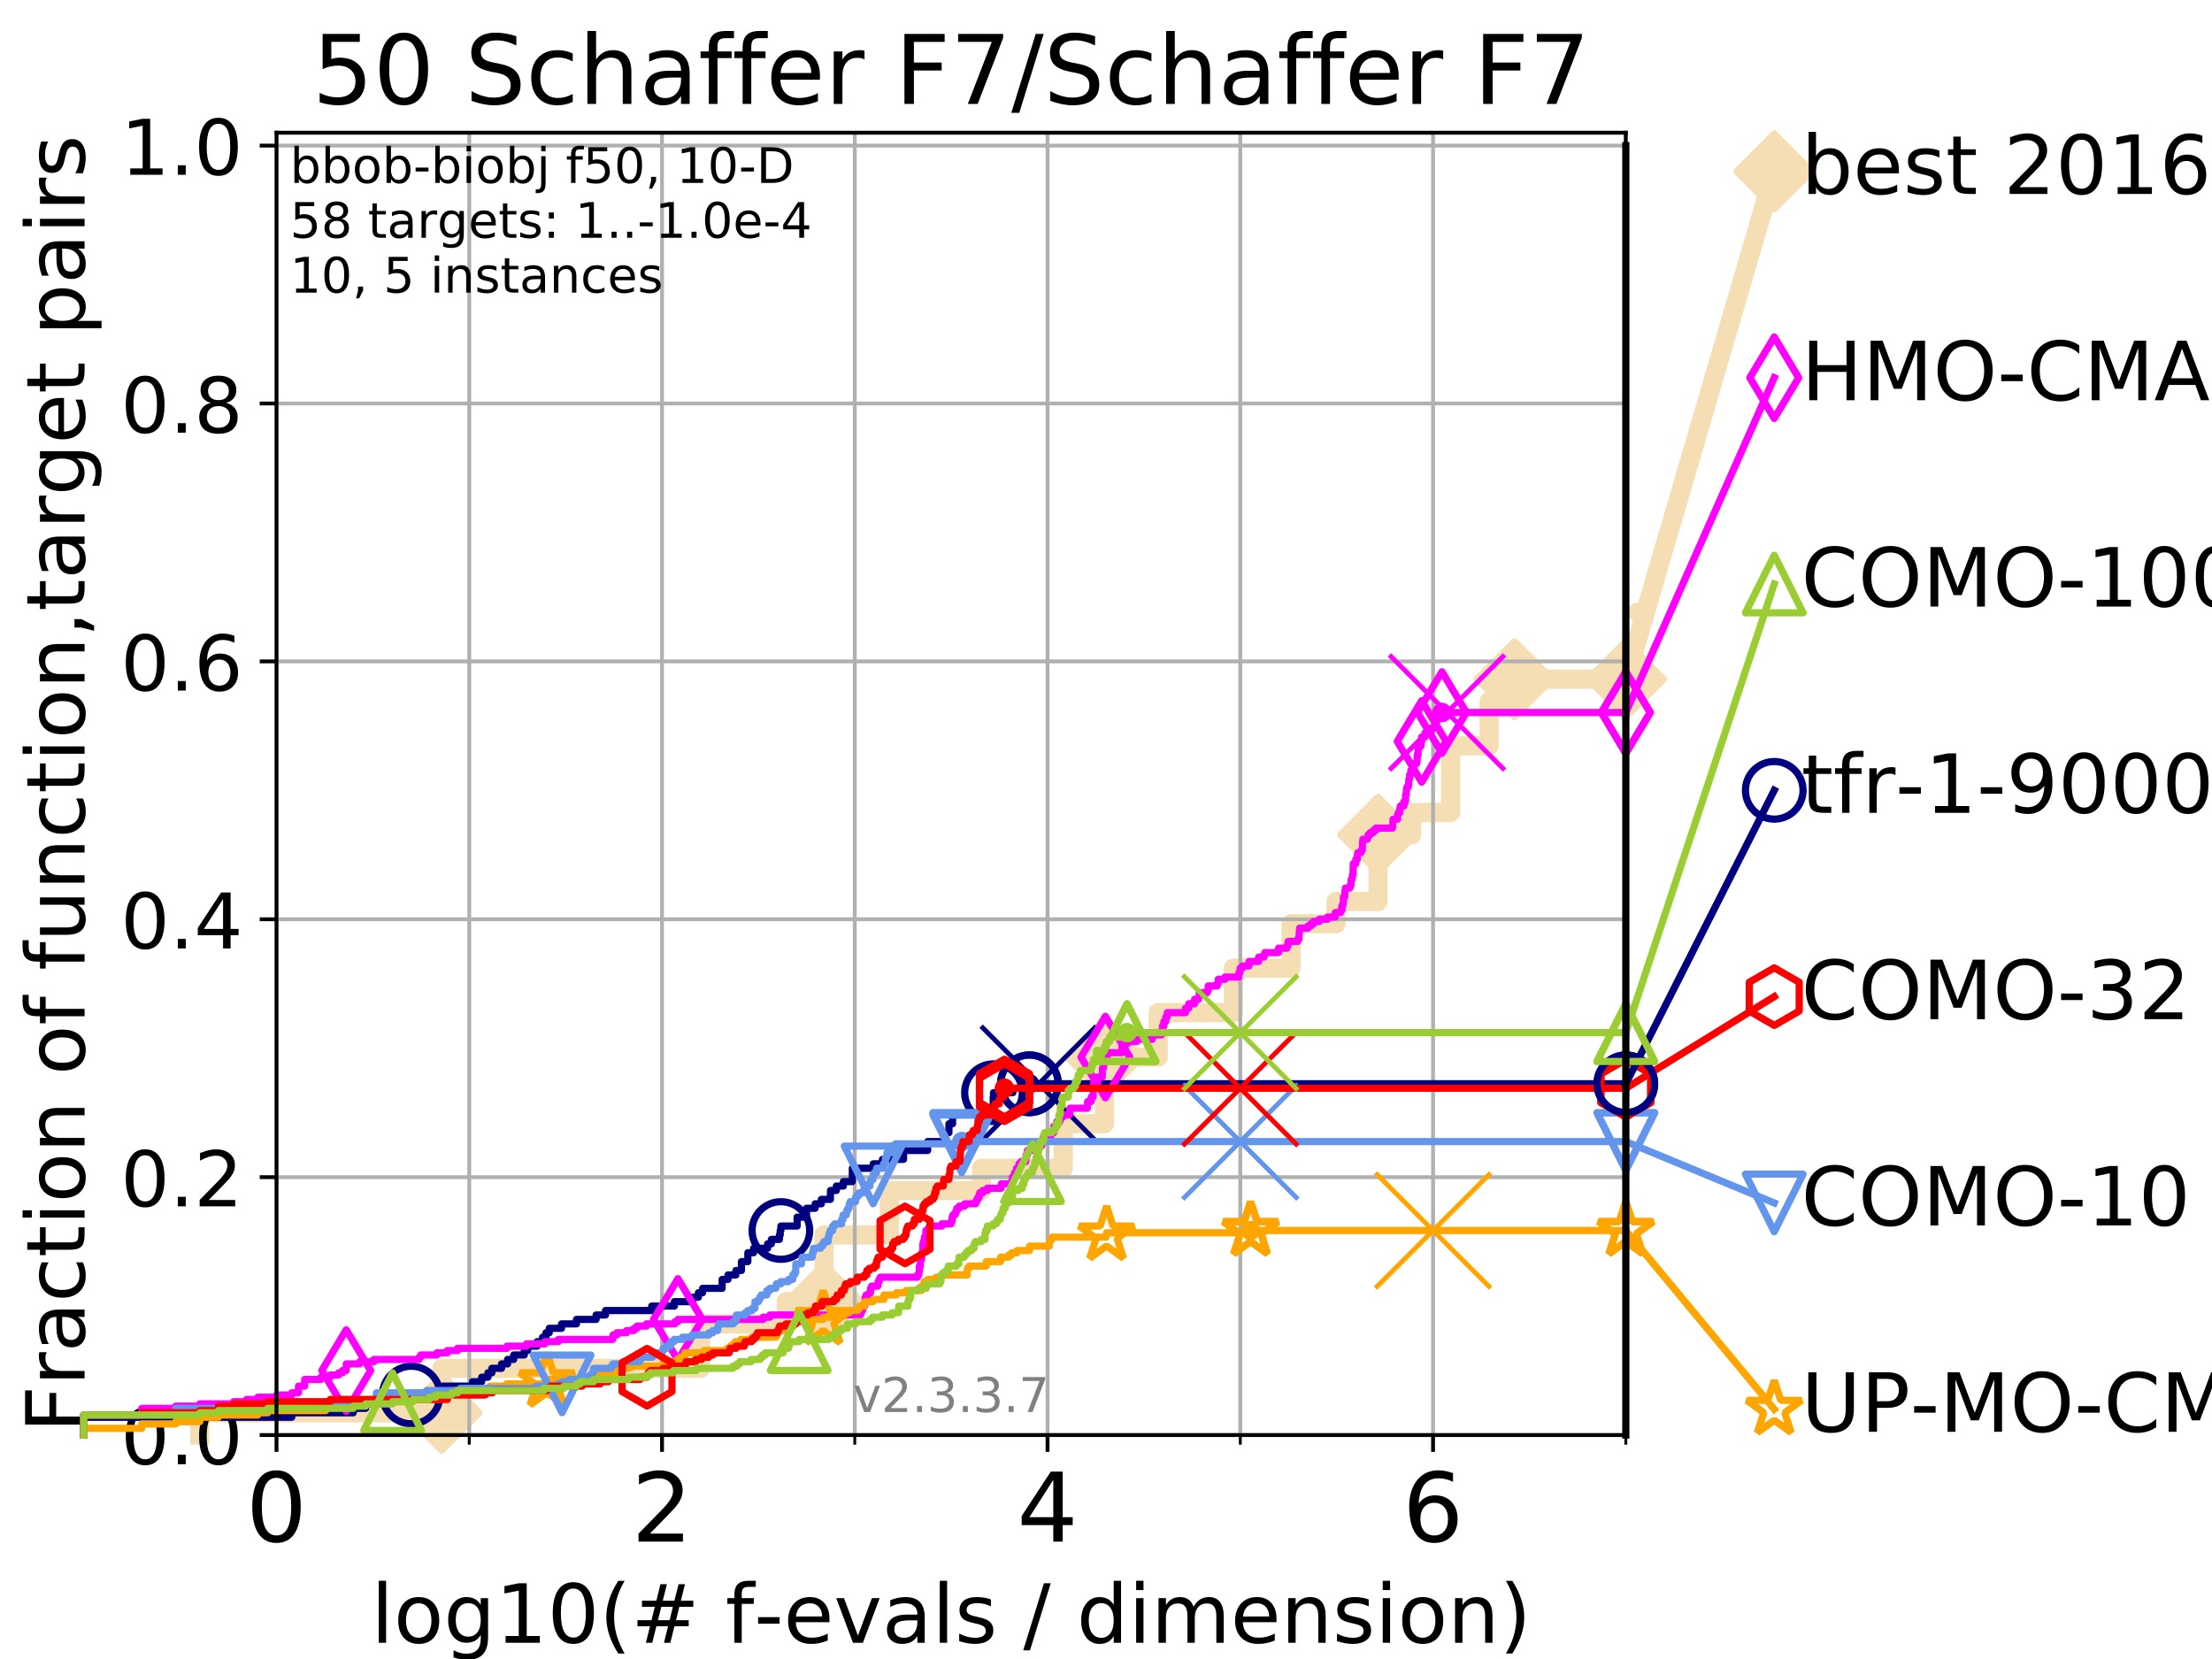 <?xml version="1.0" encoding="utf-8" standalone="no"?>
<!DOCTYPE svg PUBLIC "-//W3C//DTD SVG 1.1//EN"
  "http://www.w3.org/Graphics/SVG/1.1/DTD/svg11.dtd">
<!-- Created with matplotlib (https://matplotlib.org/) -->
<svg height="345.6pt" version="1.1" viewBox="0 0 460.8 345.6" width="460.8pt" xmlns="http://www.w3.org/2000/svg" xmlns:xlink="http://www.w3.org/1999/xlink">
 <defs>
  <style type="text/css">
*{stroke-linecap:butt;stroke-linejoin:round;}
  </style>
 </defs>
 <g id="figure_1">
  <g id="patch_1">
   <path d="M 0 345.6 
L 460.8 345.6 
L 460.8 0 
L 0 0 
z
" style="fill:#ffffff;"/>
  </g>
  <g id="axes_1">
   <g id="patch_2">
    <path d="M 57.6 298.944 
L 338.688 298.944 
L 338.688 27.648 
L 57.6 27.648 
z
" style="fill:#ffffff;"/>
   </g>
   <g id="line2d_1">
    <path d="M 41.621 298.944 
L 41.621 294.313 
L 92.027 294.313 
L 92.027 285.05 
L 145.954 285.05 
L 145.954 275.788 
L 163.804 275.788 
L 163.804 271.157 
L 171.666 271.157 
L 171.666 257.263 
L 185.275 257.263 
L 185.275 248.001 
L 204.484 248.001 
L 204.484 243.37 
L 221.495 243.37 
L 221.495 234.107 
L 230.082 234.107 
L 230.082 220.214 
L 241.278 220.214 
L 241.278 210.951 
L 256.932 210.951 
L 256.932 201.689 
L 268.956 201.689 
L 268.956 192.426 
L 278.324 192.426 
L 278.324 187.795 
L 287.063 187.795 
L 287.063 173.901 
L 294.077 173.901 
L 294.077 169.27 
L 302.188 169.27 
L 302.188 155.377 
L 310.208 155.377 
L 310.208 146.114 
L 315.491 146.114 
L 315.491 141.483 
L 338.688 141.483 
" style="fill:none;stroke:#f5deb3;stroke-linecap:square;stroke-width:4;"/>
   </g>
   <g id="line2d_2">
    <defs>
     <path d="M 0 7.778 
L 7.778 0 
L 0 -7.778 
L -7.778 0 
z
" id="m935b7e53cc" style="stroke:#f5deb3;stroke-linejoin:miter;stroke-width:1.5;"/>
    </defs>
    <g>
     <use style="fill:#f5deb3;stroke:#f5deb3;stroke-linejoin:miter;stroke-width:1.5;" x="92.027" xlink:href="#m935b7e53cc" y="294.313"/>
     <use style="fill:#f5deb3;stroke:#f5deb3;stroke-linejoin:miter;stroke-width:1.5;" x="171.666" xlink:href="#m935b7e53cc" y="271.157"/>
     <use style="fill:#f5deb3;stroke:#f5deb3;stroke-linejoin:miter;stroke-width:1.5;" x="230.082" xlink:href="#m935b7e53cc" y="220.214"/>
     <use style="fill:#f5deb3;stroke:#f5deb3;stroke-linejoin:miter;stroke-width:1.5;" x="287.063" xlink:href="#m935b7e53cc" y="173.901"/>
     <use style="fill:#f5deb3;stroke:#f5deb3;stroke-linejoin:miter;stroke-width:1.5;" x="315.491" xlink:href="#m935b7e53cc" y="141.483"/>
     <use style="fill:#f5deb3;stroke:#f5deb3;stroke-linejoin:miter;stroke-width:1.5;" x="338.688" xlink:href="#m935b7e53cc" y="141.483"/>
    </g>
   </g>
   <g id="line2d_3">
    <path style="fill:none;stroke:#f5deb3;stroke-linecap:square;stroke-width:4;"/>
    <g/>
   </g>
   <g id="line2d_4">
    <path d="M 338.688 141.483 
L 369.608 35.706 
" style="fill:none;stroke:#f5deb3;stroke-linecap:square;stroke-width:4;"/>
    <g>
     <use style="fill:#f5deb3;stroke:#f5deb3;stroke-linejoin:miter;stroke-width:1.5;" x="338.688" xlink:href="#m935b7e53cc" y="141.483"/>
     <use style="fill:#f5deb3;stroke:#f5deb3;stroke-linejoin:miter;stroke-width:1.5;" x="369.608" xlink:href="#m935b7e53cc" y="35.706"/>
    </g>
   </g>
   <g id="matplotlib.axis_1">
    <g id="xtick_1">
     <g id="line2d_5">
      <path clip-path="url(#p438be0a0aa)" d="M 57.6 298.944 
L 57.6 27.648 
" style="fill:none;stroke:#b0b0b0;stroke-linecap:square;stroke-width:0.8;"/>
     </g>
     <g id="line2d_6">
      <defs>
       <path d="M 0 0 
L 0 3.5 
" id="m37470a01d2" style="stroke:#000000;stroke-width:0.8;"/>
      </defs>
      <g>
       <use style="stroke:#000000;stroke-width:0.8;" x="57.6" xlink:href="#m37470a01d2" y="298.944"/>
      </g>
     </g>
     <g id="text_1">
      <!-- 0 -->
      <defs>
       <path d="M 31.781 66.406 
Q 24.172 66.406 20.328 58.906 
Q 16.5 51.422 16.5 36.375 
Q 16.5 21.391 20.328 13.891 
Q 24.172 6.391 31.781 6.391 
Q 39.453 6.391 43.281 13.891 
Q 47.125 21.391 47.125 36.375 
Q 47.125 51.422 43.281 58.906 
Q 39.453 66.406 31.781 66.406 
z
M 31.781 74.219 
Q 44.047 74.219 50.516 64.516 
Q 56.984 54.828 56.984 36.375 
Q 56.984 17.969 50.516 8.266 
Q 44.047 -1.422 31.781 -1.422 
Q 19.531 -1.422 13.062 8.266 
Q 6.594 17.969 6.594 36.375 
Q 6.594 54.828 13.062 64.516 
Q 19.531 74.219 31.781 74.219 
z
" id="DejaVuSans-48"/>
      </defs>
      <g transform="translate(51.237 321.141)scale(0.2 -0.2)">
       <use xlink:href="#DejaVuSans-48"/>
      </g>
     </g>
    </g>
    <g id="xtick_2">
     <g id="line2d_7">
      <path clip-path="url(#p438be0a0aa)" d="M 137.911 298.944 
L 137.911 27.648 
" style="fill:none;stroke:#b0b0b0;stroke-linecap:square;stroke-width:0.8;"/>
     </g>
     <g id="line2d_8">
      <g>
       <use style="stroke:#000000;stroke-width:0.8;" x="137.911" xlink:href="#m37470a01d2" y="298.944"/>
      </g>
     </g>
     <g id="text_2">
      <!-- 2 -->
      <defs>
       <path d="M 19.188 8.297 
L 53.609 8.297 
L 53.609 0 
L 7.328 0 
L 7.328 8.297 
Q 12.938 14.109 22.625 23.891 
Q 32.328 33.688 34.812 36.531 
Q 39.547 41.844 41.422 45.531 
Q 43.312 49.219 43.312 52.781 
Q 43.312 58.594 39.234 62.25 
Q 35.156 65.922 28.609 65.922 
Q 23.969 65.922 18.812 64.312 
Q 13.672 62.703 7.812 59.422 
L 7.812 69.391 
Q 13.766 71.781 18.938 73 
Q 24.125 74.219 28.422 74.219 
Q 39.75 74.219 46.484 68.547 
Q 53.219 62.891 53.219 53.422 
Q 53.219 48.922 51.531 44.891 
Q 49.859 40.875 45.406 35.406 
Q 44.188 33.984 37.641 27.219 
Q 31.109 20.453 19.188 8.297 
z
" id="DejaVuSans-50"/>
      </defs>
      <g transform="translate(131.548 321.141)scale(0.2 -0.2)">
       <use xlink:href="#DejaVuSans-50"/>
      </g>
     </g>
    </g>
    <g id="xtick_3">
     <g id="line2d_9">
      <path clip-path="url(#p438be0a0aa)" d="M 218.222 298.944 
L 218.222 27.648 
" style="fill:none;stroke:#b0b0b0;stroke-linecap:square;stroke-width:0.8;"/>
     </g>
     <g id="line2d_10">
      <g>
       <use style="stroke:#000000;stroke-width:0.8;" x="218.222" xlink:href="#m37470a01d2" y="298.944"/>
      </g>
     </g>
     <g id="text_3">
      <!-- 4 -->
      <defs>
       <path d="M 37.797 64.312 
L 12.891 25.391 
L 37.797 25.391 
z
M 35.203 72.906 
L 47.609 72.906 
L 47.609 25.391 
L 58.016 25.391 
L 58.016 17.188 
L 47.609 17.188 
L 47.609 0 
L 37.797 0 
L 37.797 17.188 
L 4.891 17.188 
L 4.891 26.703 
z
" id="DejaVuSans-52"/>
      </defs>
      <g transform="translate(211.859 321.141)scale(0.2 -0.2)">
       <use xlink:href="#DejaVuSans-52"/>
      </g>
     </g>
    </g>
    <g id="xtick_4">
     <g id="line2d_11">
      <path clip-path="url(#p438be0a0aa)" d="M 298.533 298.944 
L 298.533 27.648 
" style="fill:none;stroke:#b0b0b0;stroke-linecap:square;stroke-width:0.8;"/>
     </g>
     <g id="line2d_12">
      <g>
       <use style="stroke:#000000;stroke-width:0.8;" x="298.533" xlink:href="#m37470a01d2" y="298.944"/>
      </g>
     </g>
     <g id="text_4">
      <!-- 6 -->
      <defs>
       <path d="M 33.016 40.375 
Q 26.375 40.375 22.484 35.828 
Q 18.609 31.297 18.609 23.391 
Q 18.609 15.531 22.484 10.953 
Q 26.375 6.391 33.016 6.391 
Q 39.656 6.391 43.531 10.953 
Q 47.406 15.531 47.406 23.391 
Q 47.406 31.297 43.531 35.828 
Q 39.656 40.375 33.016 40.375 
z
M 52.594 71.297 
L 52.594 62.312 
Q 48.875 64.062 45.094 64.984 
Q 41.312 65.922 37.594 65.922 
Q 27.828 65.922 22.672 59.328 
Q 17.531 52.734 16.797 39.406 
Q 19.672 43.656 24.016 45.922 
Q 28.375 48.188 33.594 48.188 
Q 44.578 48.188 50.953 41.516 
Q 57.328 34.859 57.328 23.391 
Q 57.328 12.156 50.688 5.359 
Q 44.047 -1.422 33.016 -1.422 
Q 20.359 -1.422 13.672 8.266 
Q 6.984 17.969 6.984 36.375 
Q 6.984 53.656 15.188 63.938 
Q 23.391 74.219 37.203 74.219 
Q 40.922 74.219 44.703 73.484 
Q 48.484 72.75 52.594 71.297 
z
" id="DejaVuSans-54"/>
      </defs>
      <g transform="translate(292.17 321.141)scale(0.2 -0.2)">
       <use xlink:href="#DejaVuSans-54"/>
      </g>
     </g>
    </g>
    <g id="xtick_5">
     <g id="line2d_13">
      <path clip-path="url(#p438be0a0aa)" d="M 97.755 298.944 
L 97.755 27.648 
" style="fill:none;stroke:#b0b0b0;stroke-linecap:square;stroke-width:0.8;"/>
     </g>
     <g id="line2d_14">
      <defs>
       <path d="M 0 0 
L 0 2 
" id="mbed69f7d82" style="stroke:#000000;stroke-width:0.6;"/>
      </defs>
      <g>
       <use style="stroke:#000000;stroke-width:0.6;" x="97.755" xlink:href="#mbed69f7d82" y="298.944"/>
      </g>
     </g>
    </g>
    <g id="xtick_6">
     <g id="line2d_15">
      <path clip-path="url(#p438be0a0aa)" d="M 178.066 298.944 
L 178.066 27.648 
" style="fill:none;stroke:#b0b0b0;stroke-linecap:square;stroke-width:0.8;"/>
     </g>
     <g id="line2d_16">
      <g>
       <use style="stroke:#000000;stroke-width:0.6;" x="178.066" xlink:href="#mbed69f7d82" y="298.944"/>
      </g>
     </g>
    </g>
    <g id="xtick_7">
     <g id="line2d_17">
      <path clip-path="url(#p438be0a0aa)" d="M 258.377 298.944 
L 258.377 27.648 
" style="fill:none;stroke:#b0b0b0;stroke-linecap:square;stroke-width:0.8;"/>
     </g>
     <g id="line2d_18">
      <g>
       <use style="stroke:#000000;stroke-width:0.6;" x="258.377" xlink:href="#mbed69f7d82" y="298.944"/>
      </g>
     </g>
    </g>
    <g id="xtick_8">
     <g id="line2d_19">
      <path clip-path="url(#p438be0a0aa)" d="M 338.688 298.944 
L 338.688 27.648 
" style="fill:none;stroke:#b0b0b0;stroke-linecap:square;stroke-width:0.8;"/>
     </g>
     <g id="line2d_20">
      <g>
       <use style="stroke:#000000;stroke-width:0.6;" x="338.688" xlink:href="#mbed69f7d82" y="298.944"/>
      </g>
     </g>
    </g>
    <g id="text_5">
     <!-- log10(# f-evals / dimension) -->
     <defs>
      <path d="M 9.422 75.984 
L 18.406 75.984 
L 18.406 0 
L 9.422 0 
z
" id="DejaVuSans-108"/>
      <path d="M 30.609 48.391 
Q 23.391 48.391 19.188 42.75 
Q 14.984 37.109 14.984 27.297 
Q 14.984 17.484 19.156 11.844 
Q 23.344 6.203 30.609 6.203 
Q 37.797 6.203 41.984 11.859 
Q 46.188 17.531 46.188 27.297 
Q 46.188 37.016 41.984 42.703 
Q 37.797 48.391 30.609 48.391 
z
M 30.609 56 
Q 42.328 56 49.016 48.375 
Q 55.719 40.766 55.719 27.297 
Q 55.719 13.875 49.016 6.219 
Q 42.328 -1.422 30.609 -1.422 
Q 18.844 -1.422 12.172 6.219 
Q 5.516 13.875 5.516 27.297 
Q 5.516 40.766 12.172 48.375 
Q 18.844 56 30.609 56 
z
" id="DejaVuSans-111"/>
      <path d="M 45.406 27.984 
Q 45.406 37.75 41.375 43.109 
Q 37.359 48.484 30.078 48.484 
Q 22.859 48.484 18.828 43.109 
Q 14.797 37.75 14.797 27.984 
Q 14.797 18.266 18.828 12.891 
Q 22.859 7.516 30.078 7.516 
Q 37.359 7.516 41.375 12.891 
Q 45.406 18.266 45.406 27.984 
z
M 54.391 6.781 
Q 54.391 -7.172 48.188 -13.984 
Q 42 -20.797 29.203 -20.797 
Q 24.469 -20.797 20.266 -20.094 
Q 16.062 -19.391 12.109 -17.922 
L 12.109 -9.188 
Q 16.062 -11.328 19.922 -12.344 
Q 23.781 -13.375 27.781 -13.375 
Q 36.625 -13.375 41.016 -8.766 
Q 45.406 -4.156 45.406 5.172 
L 45.406 9.625 
Q 42.625 4.781 38.281 2.391 
Q 33.938 0 27.875 0 
Q 17.828 0 11.672 7.656 
Q 5.516 15.328 5.516 27.984 
Q 5.516 40.672 11.672 48.328 
Q 17.828 56 27.875 56 
Q 33.938 56 38.281 53.609 
Q 42.625 51.219 45.406 46.391 
L 45.406 54.688 
L 54.391 54.688 
z
" id="DejaVuSans-103"/>
      <path d="M 12.406 8.297 
L 28.516 8.297 
L 28.516 63.922 
L 10.984 60.406 
L 10.984 69.391 
L 28.422 72.906 
L 38.281 72.906 
L 38.281 8.297 
L 54.391 8.297 
L 54.391 0 
L 12.406 0 
z
" id="DejaVuSans-49"/>
      <path d="M 31 75.875 
Q 24.469 64.656 21.281 53.656 
Q 18.109 42.672 18.109 31.391 
Q 18.109 20.125 21.312 9.062 
Q 24.516 -2 31 -13.188 
L 23.188 -13.188 
Q 15.875 -1.703 12.234 9.375 
Q 8.594 20.453 8.594 31.391 
Q 8.594 42.281 12.203 53.312 
Q 15.828 64.359 23.188 75.875 
z
" id="DejaVuSans-40"/>
      <path d="M 51.125 44 
L 36.922 44 
L 32.812 27.688 
L 47.125 27.688 
z
M 43.797 71.781 
L 38.719 51.516 
L 52.984 51.516 
L 58.109 71.781 
L 65.922 71.781 
L 60.891 51.516 
L 76.125 51.516 
L 76.125 44 
L 58.984 44 
L 54.984 27.688 
L 70.516 27.688 
L 70.516 20.219 
L 53.078 20.219 
L 48 0 
L 40.188 0 
L 45.219 20.219 
L 30.906 20.219 
L 25.875 0 
L 18.016 0 
L 23.094 20.219 
L 7.719 20.219 
L 7.719 27.688 
L 24.906 27.688 
L 29 44 
L 13.281 44 
L 13.281 51.516 
L 30.906 51.516 
L 35.891 71.781 
z
" id="DejaVuSans-35"/>
      <path id="DejaVuSans-32"/>
      <path d="M 37.109 75.984 
L 37.109 68.5 
L 28.516 68.5 
Q 23.688 68.5 21.797 66.547 
Q 19.922 64.594 19.922 59.516 
L 19.922 54.688 
L 34.719 54.688 
L 34.719 47.703 
L 19.922 47.703 
L 19.922 0 
L 10.891 0 
L 10.891 47.703 
L 2.297 47.703 
L 2.297 54.688 
L 10.891 54.688 
L 10.891 58.5 
Q 10.891 67.625 15.141 71.797 
Q 19.391 75.984 28.609 75.984 
z
" id="DejaVuSans-102"/>
      <path d="M 4.891 31.391 
L 31.203 31.391 
L 31.203 23.391 
L 4.891 23.391 
z
" id="DejaVuSans-45"/>
      <path d="M 56.203 29.594 
L 56.203 25.203 
L 14.891 25.203 
Q 15.484 15.922 20.484 11.062 
Q 25.484 6.203 34.422 6.203 
Q 39.594 6.203 44.453 7.469 
Q 49.312 8.734 54.109 11.281 
L 54.109 2.781 
Q 49.266 0.734 44.188 -0.344 
Q 39.109 -1.422 33.891 -1.422 
Q 20.797 -1.422 13.156 6.188 
Q 5.516 13.812 5.516 26.812 
Q 5.516 40.234 12.766 48.109 
Q 20.016 56 32.328 56 
Q 43.359 56 49.781 48.891 
Q 56.203 41.797 56.203 29.594 
z
M 47.219 32.234 
Q 47.125 39.594 43.094 43.984 
Q 39.062 48.391 32.422 48.391 
Q 24.906 48.391 20.391 44.141 
Q 15.875 39.891 15.188 32.172 
z
" id="DejaVuSans-101"/>
      <path d="M 2.984 54.688 
L 12.5 54.688 
L 29.594 8.797 
L 46.688 54.688 
L 56.203 54.688 
L 35.688 0 
L 23.484 0 
z
" id="DejaVuSans-118"/>
      <path d="M 34.281 27.484 
Q 23.391 27.484 19.188 25 
Q 14.984 22.516 14.984 16.5 
Q 14.984 11.719 18.141 8.906 
Q 21.297 6.109 26.703 6.109 
Q 34.188 6.109 38.703 11.406 
Q 43.219 16.703 43.219 25.484 
L 43.219 27.484 
z
M 52.203 31.203 
L 52.203 0 
L 43.219 0 
L 43.219 8.297 
Q 40.141 3.328 35.547 0.953 
Q 30.953 -1.422 24.312 -1.422 
Q 15.922 -1.422 10.953 3.297 
Q 6 8.016 6 15.922 
Q 6 25.141 12.172 29.828 
Q 18.359 34.516 30.609 34.516 
L 43.219 34.516 
L 43.219 35.406 
Q 43.219 41.609 39.141 45 
Q 35.062 48.391 27.688 48.391 
Q 23 48.391 18.547 47.266 
Q 14.109 46.141 10.016 43.891 
L 10.016 52.203 
Q 14.938 54.109 19.578 55.047 
Q 24.219 56 28.609 56 
Q 40.484 56 46.344 49.844 
Q 52.203 43.703 52.203 31.203 
z
" id="DejaVuSans-97"/>
      <path d="M 44.281 53.078 
L 44.281 44.578 
Q 40.484 46.531 36.375 47.5 
Q 32.281 48.484 27.875 48.484 
Q 21.188 48.484 17.844 46.438 
Q 14.5 44.391 14.5 40.281 
Q 14.5 37.156 16.891 35.375 
Q 19.281 33.594 26.516 31.984 
L 29.594 31.297 
Q 39.156 29.25 43.188 25.516 
Q 47.219 21.781 47.219 15.094 
Q 47.219 7.469 41.188 3.016 
Q 35.156 -1.422 24.609 -1.422 
Q 20.219 -1.422 15.453 -0.562 
Q 10.688 0.297 5.422 2 
L 5.422 11.281 
Q 10.406 8.688 15.234 7.391 
Q 20.062 6.109 24.812 6.109 
Q 31.156 6.109 34.562 8.281 
Q 37.984 10.453 37.984 14.406 
Q 37.984 18.062 35.516 20.016 
Q 33.062 21.969 24.703 23.781 
L 21.578 24.516 
Q 13.234 26.266 9.516 29.906 
Q 5.812 33.547 5.812 39.891 
Q 5.812 47.609 11.281 51.797 
Q 16.75 56 26.812 56 
Q 31.781 56 36.172 55.266 
Q 40.578 54.547 44.281 53.078 
z
" id="DejaVuSans-115"/>
      <path d="M 25.391 72.906 
L 33.688 72.906 
L 8.297 -9.281 
L 0 -9.281 
z
" id="DejaVuSans-47"/>
      <path d="M 45.406 46.391 
L 45.406 75.984 
L 54.391 75.984 
L 54.391 0 
L 45.406 0 
L 45.406 8.203 
Q 42.578 3.328 38.25 0.953 
Q 33.938 -1.422 27.875 -1.422 
Q 17.969 -1.422 11.734 6.484 
Q 5.516 14.406 5.516 27.297 
Q 5.516 40.188 11.734 48.094 
Q 17.969 56 27.875 56 
Q 33.938 56 38.25 53.625 
Q 42.578 51.266 45.406 46.391 
z
M 14.797 27.297 
Q 14.797 17.391 18.875 11.75 
Q 22.953 6.109 30.078 6.109 
Q 37.203 6.109 41.297 11.75 
Q 45.406 17.391 45.406 27.297 
Q 45.406 37.203 41.297 42.844 
Q 37.203 48.484 30.078 48.484 
Q 22.953 48.484 18.875 42.844 
Q 14.797 37.203 14.797 27.297 
z
" id="DejaVuSans-100"/>
      <path d="M 9.422 54.688 
L 18.406 54.688 
L 18.406 0 
L 9.422 0 
z
M 9.422 75.984 
L 18.406 75.984 
L 18.406 64.594 
L 9.422 64.594 
z
" id="DejaVuSans-105"/>
      <path d="M 52 44.188 
Q 55.375 50.25 60.062 53.125 
Q 64.75 56 71.094 56 
Q 79.641 56 84.281 50.016 
Q 88.922 44.047 88.922 33.016 
L 88.922 0 
L 79.891 0 
L 79.891 32.719 
Q 79.891 40.578 77.094 44.375 
Q 74.312 48.188 68.609 48.188 
Q 61.625 48.188 57.562 43.547 
Q 53.516 38.922 53.516 30.906 
L 53.516 0 
L 44.484 0 
L 44.484 32.719 
Q 44.484 40.625 41.703 44.406 
Q 38.922 48.188 33.109 48.188 
Q 26.219 48.188 22.156 43.531 
Q 18.109 38.875 18.109 30.906 
L 18.109 0 
L 9.078 0 
L 9.078 54.688 
L 18.109 54.688 
L 18.109 46.188 
Q 21.188 51.219 25.484 53.609 
Q 29.781 56 35.688 56 
Q 41.656 56 45.828 52.969 
Q 50 49.953 52 44.188 
z
" id="DejaVuSans-109"/>
      <path d="M 54.891 33.016 
L 54.891 0 
L 45.906 0 
L 45.906 32.719 
Q 45.906 40.484 42.875 44.328 
Q 39.844 48.188 33.797 48.188 
Q 26.516 48.188 22.312 43.547 
Q 18.109 38.922 18.109 30.906 
L 18.109 0 
L 9.078 0 
L 9.078 54.688 
L 18.109 54.688 
L 18.109 46.188 
Q 21.344 51.125 25.703 53.562 
Q 30.078 56 35.797 56 
Q 45.219 56 50.047 50.172 
Q 54.891 44.344 54.891 33.016 
z
" id="DejaVuSans-110"/>
      <path d="M 8.016 75.875 
L 15.828 75.875 
Q 23.141 64.359 26.781 53.312 
Q 30.422 42.281 30.422 31.391 
Q 30.422 20.453 26.781 9.375 
Q 23.141 -1.703 15.828 -13.188 
L 8.016 -13.188 
Q 14.5 -2 17.703 9.062 
Q 20.906 20.125 20.906 31.391 
Q 20.906 42.672 17.703 53.656 
Q 14.5 64.656 8.016 75.875 
z
" id="DejaVuSans-41"/>
     </defs>
     <g transform="translate(77.303 342.218)scale(0.17 -0.17)">
      <use xlink:href="#DejaVuSans-108"/>
      <use x="27.783" xlink:href="#DejaVuSans-111"/>
      <use x="88.965" xlink:href="#DejaVuSans-103"/>
      <use x="152.441" xlink:href="#DejaVuSans-49"/>
      <use x="216.064" xlink:href="#DejaVuSans-48"/>
      <use x="279.688" xlink:href="#DejaVuSans-40"/>
      <use x="318.701" xlink:href="#DejaVuSans-35"/>
      <use x="402.49" xlink:href="#DejaVuSans-32"/>
      <use x="434.277" xlink:href="#DejaVuSans-102"/>
      <use x="469.404" xlink:href="#DejaVuSans-45"/>
      <use x="505.488" xlink:href="#DejaVuSans-101"/>
      <use x="567.012" xlink:href="#DejaVuSans-118"/>
      <use x="626.191" xlink:href="#DejaVuSans-97"/>
      <use x="687.471" xlink:href="#DejaVuSans-108"/>
      <use x="715.254" xlink:href="#DejaVuSans-115"/>
      <use x="767.354" xlink:href="#DejaVuSans-32"/>
      <use x="799.141" xlink:href="#DejaVuSans-47"/>
      <use x="832.832" xlink:href="#DejaVuSans-32"/>
      <use x="864.619" xlink:href="#DejaVuSans-100"/>
      <use x="928.096" xlink:href="#DejaVuSans-105"/>
      <use x="955.879" xlink:href="#DejaVuSans-109"/>
      <use x="1053.291" xlink:href="#DejaVuSans-101"/>
      <use x="1114.814" xlink:href="#DejaVuSans-110"/>
      <use x="1178.193" xlink:href="#DejaVuSans-115"/>
      <use x="1230.293" xlink:href="#DejaVuSans-105"/>
      <use x="1258.076" xlink:href="#DejaVuSans-111"/>
      <use x="1319.258" xlink:href="#DejaVuSans-110"/>
      <use x="1382.637" xlink:href="#DejaVuSans-41"/>
     </g>
    </g>
   </g>
   <g id="matplotlib.axis_2">
    <g id="ytick_1">
     <g id="line2d_21">
      <path clip-path="url(#p438be0a0aa)" d="M 57.6 298.944 
L 338.688 298.944 
" style="fill:none;stroke:#b0b0b0;stroke-linecap:square;stroke-width:0.8;"/>
     </g>
     <g id="line2d_22">
      <defs>
       <path d="M 0 0 
L -3.5 0 
" id="ma66cc20433" style="stroke:#000000;stroke-width:0.8;"/>
      </defs>
      <g>
       <use style="stroke:#000000;stroke-width:0.8;" x="57.6" xlink:href="#ma66cc20433" y="298.944"/>
      </g>
     </g>
     <g id="text_6">
      <!-- 0.0 -->
      <defs>
       <path d="M 10.688 12.406 
L 21 12.406 
L 21 0 
L 10.688 0 
z
" id="DejaVuSans-46"/>
      </defs>
      <g transform="translate(25.155 305.023)scale(0.16 -0.16)">
       <use xlink:href="#DejaVuSans-48"/>
       <use x="63.623" xlink:href="#DejaVuSans-46"/>
       <use x="95.41" xlink:href="#DejaVuSans-48"/>
      </g>
     </g>
    </g>
    <g id="ytick_2">
     <g id="line2d_23">
      <path clip-path="url(#p438be0a0aa)" d="M 57.6 245.222 
L 338.688 245.222 
" style="fill:none;stroke:#b0b0b0;stroke-linecap:square;stroke-width:0.8;"/>
     </g>
     <g id="line2d_24">
      <g>
       <use style="stroke:#000000;stroke-width:0.8;" x="57.6" xlink:href="#ma66cc20433" y="245.222"/>
      </g>
     </g>
     <g id="text_7">
      <!-- 0.2 -->
      <g transform="translate(25.155 251.301)scale(0.16 -0.16)">
       <use xlink:href="#DejaVuSans-48"/>
       <use x="63.623" xlink:href="#DejaVuSans-46"/>
       <use x="95.41" xlink:href="#DejaVuSans-50"/>
      </g>
     </g>
    </g>
    <g id="ytick_3">
     <g id="line2d_25">
      <path clip-path="url(#p438be0a0aa)" d="M 57.6 191.5 
L 338.688 191.5 
" style="fill:none;stroke:#b0b0b0;stroke-linecap:square;stroke-width:0.8;"/>
     </g>
     <g id="line2d_26">
      <g>
       <use style="stroke:#000000;stroke-width:0.8;" x="57.6" xlink:href="#ma66cc20433" y="191.5"/>
      </g>
     </g>
     <g id="text_8">
      <!-- 0.4 -->
      <g transform="translate(25.155 197.579)scale(0.16 -0.16)">
       <use xlink:href="#DejaVuSans-48"/>
       <use x="63.623" xlink:href="#DejaVuSans-46"/>
       <use x="95.41" xlink:href="#DejaVuSans-52"/>
      </g>
     </g>
    </g>
    <g id="ytick_4">
     <g id="line2d_27">
      <path clip-path="url(#p438be0a0aa)" d="M 57.6 137.778 
L 338.688 137.778 
" style="fill:none;stroke:#b0b0b0;stroke-linecap:square;stroke-width:0.8;"/>
     </g>
     <g id="line2d_28">
      <g>
       <use style="stroke:#000000;stroke-width:0.8;" x="57.6" xlink:href="#ma66cc20433" y="137.778"/>
      </g>
     </g>
     <g id="text_9">
      <!-- 0.6 -->
      <g transform="translate(25.155 143.857)scale(0.16 -0.16)">
       <use xlink:href="#DejaVuSans-48"/>
       <use x="63.623" xlink:href="#DejaVuSans-46"/>
       <use x="95.41" xlink:href="#DejaVuSans-54"/>
      </g>
     </g>
    </g>
    <g id="ytick_5">
     <g id="line2d_29">
      <path clip-path="url(#p438be0a0aa)" d="M 57.6 84.056 
L 338.688 84.056 
" style="fill:none;stroke:#b0b0b0;stroke-linecap:square;stroke-width:0.8;"/>
     </g>
     <g id="line2d_30">
      <g>
       <use style="stroke:#000000;stroke-width:0.8;" x="57.6" xlink:href="#ma66cc20433" y="84.056"/>
      </g>
     </g>
     <g id="text_10">
      <!-- 0.8 -->
      <defs>
       <path d="M 31.781 34.625 
Q 24.75 34.625 20.719 30.859 
Q 16.703 27.094 16.703 20.516 
Q 16.703 13.922 20.719 10.156 
Q 24.75 6.391 31.781 6.391 
Q 38.812 6.391 42.859 10.172 
Q 46.922 13.969 46.922 20.516 
Q 46.922 27.094 42.891 30.859 
Q 38.875 34.625 31.781 34.625 
z
M 21.922 38.812 
Q 15.578 40.375 12.031 44.719 
Q 8.5 49.078 8.5 55.328 
Q 8.5 64.062 14.719 69.141 
Q 20.953 74.219 31.781 74.219 
Q 42.672 74.219 48.875 69.141 
Q 55.078 64.062 55.078 55.328 
Q 55.078 49.078 51.531 44.719 
Q 48 40.375 41.703 38.812 
Q 48.828 37.156 52.797 32.312 
Q 56.781 27.484 56.781 20.516 
Q 56.781 9.906 50.312 4.234 
Q 43.844 -1.422 31.781 -1.422 
Q 19.734 -1.422 13.25 4.234 
Q 6.781 9.906 6.781 20.516 
Q 6.781 27.484 10.781 32.312 
Q 14.797 37.156 21.922 38.812 
z
M 18.312 54.391 
Q 18.312 48.734 21.844 45.562 
Q 25.391 42.391 31.781 42.391 
Q 38.141 42.391 41.719 45.562 
Q 45.312 48.734 45.312 54.391 
Q 45.312 60.062 41.719 63.234 
Q 38.141 66.406 31.781 66.406 
Q 25.391 66.406 21.844 63.234 
Q 18.312 60.062 18.312 54.391 
z
" id="DejaVuSans-56"/>
      </defs>
      <g transform="translate(25.155 90.135)scale(0.16 -0.16)">
       <use xlink:href="#DejaVuSans-48"/>
       <use x="63.623" xlink:href="#DejaVuSans-46"/>
       <use x="95.41" xlink:href="#DejaVuSans-56"/>
      </g>
     </g>
    </g>
    <g id="ytick_6">
     <g id="line2d_31">
      <path clip-path="url(#p438be0a0aa)" d="M 57.6 30.334 
L 338.688 30.334 
" style="fill:none;stroke:#b0b0b0;stroke-linecap:square;stroke-width:0.8;"/>
     </g>
     <g id="line2d_32">
      <g>
       <use style="stroke:#000000;stroke-width:0.8;" x="57.6" xlink:href="#ma66cc20433" y="30.334"/>
      </g>
     </g>
     <g id="text_11">
      <!-- 1.0 -->
      <g transform="translate(25.155 36.413)scale(0.16 -0.16)">
       <use xlink:href="#DejaVuSans-49"/>
       <use x="63.623" xlink:href="#DejaVuSans-46"/>
       <use x="95.41" xlink:href="#DejaVuSans-48"/>
      </g>
     </g>
    </g>
    <g id="text_12">
     <!-- Fraction of function,target pairs -->
     <defs>
      <path d="M 9.812 72.906 
L 51.703 72.906 
L 51.703 64.594 
L 19.672 64.594 
L 19.672 43.109 
L 48.578 43.109 
L 48.578 34.812 
L 19.672 34.812 
L 19.672 0 
L 9.812 0 
z
" id="DejaVuSans-70"/>
      <path d="M 41.109 46.297 
Q 39.594 47.172 37.812 47.578 
Q 36.031 48 33.891 48 
Q 26.266 48 22.188 43.047 
Q 18.109 38.094 18.109 28.812 
L 18.109 0 
L 9.078 0 
L 9.078 54.688 
L 18.109 54.688 
L 18.109 46.188 
Q 20.953 51.172 25.484 53.578 
Q 30.031 56 36.531 56 
Q 37.453 56 38.578 55.875 
Q 39.703 55.766 41.062 55.516 
z
" id="DejaVuSans-114"/>
      <path d="M 48.781 52.594 
L 48.781 44.188 
Q 44.969 46.297 41.141 47.344 
Q 37.312 48.391 33.406 48.391 
Q 24.656 48.391 19.812 42.844 
Q 14.984 37.312 14.984 27.297 
Q 14.984 17.281 19.812 11.734 
Q 24.656 6.203 33.406 6.203 
Q 37.312 6.203 41.141 7.25 
Q 44.969 8.297 48.781 10.406 
L 48.781 2.094 
Q 45.016 0.344 40.984 -0.531 
Q 36.969 -1.422 32.422 -1.422 
Q 20.062 -1.422 12.781 6.344 
Q 5.516 14.109 5.516 27.297 
Q 5.516 40.672 12.859 48.328 
Q 20.219 56 33.016 56 
Q 37.156 56 41.109 55.141 
Q 45.062 54.297 48.781 52.594 
z
" id="DejaVuSans-99"/>
      <path d="M 18.312 70.219 
L 18.312 54.688 
L 36.812 54.688 
L 36.812 47.703 
L 18.312 47.703 
L 18.312 18.016 
Q 18.312 11.328 20.141 9.422 
Q 21.969 7.516 27.594 7.516 
L 36.812 7.516 
L 36.812 0 
L 27.594 0 
Q 17.188 0 13.234 3.875 
Q 9.281 7.766 9.281 18.016 
L 9.281 47.703 
L 2.688 47.703 
L 2.688 54.688 
L 9.281 54.688 
L 9.281 70.219 
z
" id="DejaVuSans-116"/>
      <path d="M 8.5 21.578 
L 8.5 54.688 
L 17.484 54.688 
L 17.484 21.922 
Q 17.484 14.156 20.5 10.266 
Q 23.531 6.391 29.594 6.391 
Q 36.859 6.391 41.078 11.031 
Q 45.312 15.672 45.312 23.688 
L 45.312 54.688 
L 54.297 54.688 
L 54.297 0 
L 45.312 0 
L 45.312 8.406 
Q 42.047 3.422 37.719 1 
Q 33.406 -1.422 27.688 -1.422 
Q 18.266 -1.422 13.375 4.438 
Q 8.5 10.297 8.5 21.578 
z
M 31.109 56 
z
" id="DejaVuSans-117"/>
      <path d="M 11.719 12.406 
L 22.016 12.406 
L 22.016 4 
L 14.016 -11.625 
L 7.719 -11.625 
L 11.719 4 
z
" id="DejaVuSans-44"/>
      <path d="M 18.109 8.203 
L 18.109 -20.797 
L 9.078 -20.797 
L 9.078 54.688 
L 18.109 54.688 
L 18.109 46.391 
Q 20.953 51.266 25.266 53.625 
Q 29.594 56 35.594 56 
Q 45.562 56 51.781 48.094 
Q 58.016 40.188 58.016 27.297 
Q 58.016 14.406 51.781 6.484 
Q 45.562 -1.422 35.594 -1.422 
Q 29.594 -1.422 25.266 0.953 
Q 20.953 3.328 18.109 8.203 
z
M 48.688 27.297 
Q 48.688 37.203 44.609 42.844 
Q 40.531 48.484 33.406 48.484 
Q 26.266 48.484 22.188 42.844 
Q 18.109 37.203 18.109 27.297 
Q 18.109 17.391 22.188 11.75 
Q 26.266 6.109 33.406 6.109 
Q 40.531 6.109 44.609 11.75 
Q 48.688 17.391 48.688 27.297 
z
" id="DejaVuSans-112"/>
     </defs>
     <g transform="translate(17.62 298.435)rotate(-90)scale(0.17 -0.17)">
      <use xlink:href="#DejaVuSans-70"/>
      <use x="57.41" xlink:href="#DejaVuSans-114"/>
      <use x="98.523" xlink:href="#DejaVuSans-97"/>
      <use x="159.803" xlink:href="#DejaVuSans-99"/>
      <use x="214.783" xlink:href="#DejaVuSans-116"/>
      <use x="253.992" xlink:href="#DejaVuSans-105"/>
      <use x="281.775" xlink:href="#DejaVuSans-111"/>
      <use x="342.957" xlink:href="#DejaVuSans-110"/>
      <use x="406.336" xlink:href="#DejaVuSans-32"/>
      <use x="438.123" xlink:href="#DejaVuSans-111"/>
      <use x="499.305" xlink:href="#DejaVuSans-102"/>
      <use x="534.51" xlink:href="#DejaVuSans-32"/>
      <use x="566.297" xlink:href="#DejaVuSans-102"/>
      <use x="601.502" xlink:href="#DejaVuSans-117"/>
      <use x="664.881" xlink:href="#DejaVuSans-110"/>
      <use x="728.26" xlink:href="#DejaVuSans-99"/>
      <use x="783.24" xlink:href="#DejaVuSans-116"/>
      <use x="822.449" xlink:href="#DejaVuSans-105"/>
      <use x="850.232" xlink:href="#DejaVuSans-111"/>
      <use x="911.414" xlink:href="#DejaVuSans-110"/>
      <use x="974.793" xlink:href="#DejaVuSans-44"/>
      <use x="1006.58" xlink:href="#DejaVuSans-116"/>
      <use x="1045.789" xlink:href="#DejaVuSans-97"/>
      <use x="1107.068" xlink:href="#DejaVuSans-114"/>
      <use x="1148.166" xlink:href="#DejaVuSans-103"/>
      <use x="1211.643" xlink:href="#DejaVuSans-101"/>
      <use x="1273.166" xlink:href="#DejaVuSans-116"/>
      <use x="1312.375" xlink:href="#DejaVuSans-32"/>
      <use x="1344.162" xlink:href="#DejaVuSans-112"/>
      <use x="1407.639" xlink:href="#DejaVuSans-97"/>
      <use x="1468.918" xlink:href="#DejaVuSans-105"/>
      <use x="1496.701" xlink:href="#DejaVuSans-114"/>
      <use x="1537.814" xlink:href="#DejaVuSans-115"/>
     </g>
    </g>
   </g>
   <g id="line2d_33">
    <defs>
     <path d="M 0 1.5 
C 0.398 1.5 0.779 1.342 1.061 1.061 
C 1.342 0.779 1.5 0.398 1.5 0 
C 1.5 -0.398 1.342 -0.779 1.061 -1.061 
C 0.779 -1.342 0.398 -1.5 0 -1.5 
C -0.398 -1.5 -0.779 -1.342 -1.061 -1.061 
C -1.342 -0.779 -1.5 -0.398 -1.5 0 
C -1.5 0.398 -1.342 0.779 -1.061 1.061 
C -0.779 1.342 -0.398 1.5 0 1.5 
z
" id="m0384bb24e8" style="stroke:#f5deb3;"/>
    </defs>
    <g>
     <use style="fill:#f5deb3;stroke:#f5deb3;" x="341.141" xlink:href="#m0384bb24e8" y="127.589"/>
     <use style="fill:#f5deb3;stroke:#f5deb3;" x="341.141" xlink:href="#m0384bb24e8" y="127.589"/>
    </g>
   </g>
   <g id="line2d_34">
    <defs>
     <path d="M 0 1.5 
C 0.398 1.5 0.779 1.342 1.061 1.061 
C 1.342 0.779 1.5 0.398 1.5 0 
C 1.5 -0.398 1.342 -0.779 1.061 -1.061 
C 0.779 -1.342 0.398 -1.5 0 -1.5 
C -0.398 -1.5 -0.779 -1.342 -1.061 -1.061 
C -1.342 -0.779 -1.5 -0.398 -1.5 0 
C -1.5 0.398 -1.342 0.779 -1.061 1.061 
C -0.779 1.342 -0.398 1.5 0 1.5 
z
" id="mb42412bb33" style="stroke:#000080;"/>
    </defs>
    <g>
     <use style="fill:#000080;stroke:#000080;" x="214.449" xlink:href="#mb42412bb33" y="225.771"/>
     <use style="fill:#000080;stroke:#000080;" x="214.449" xlink:href="#mb42412bb33" y="225.771"/>
    </g>
   </g>
   <g id="line2d_35">
    <path d="M 17.445 298.944 
L 17.445 295.239 
L 60.78 295.239 
L 60.78 294.313 
L 73.579 294.313 
L 73.579 293.387 
L 76.168 293.387 
L 76.168 292.46 
L 78.942 292.46 
L 78.942 291.534 
L 85.667 291.534 
L 85.667 290.608 
L 91.284 290.608 
L 91.284 289.682 
L 92.267 289.682 
L 92.267 288.755 
L 98.439 288.755 
L 98.439 287.829 
L 100.344 287.829 
L 100.344 286.903 
L 101.647 286.903 
L 101.647 285.977 
L 102.465 285.977 
L 102.465 285.05 
L 104.474 285.05 
L 104.474 284.124 
L 105.733 284.124 
L 105.733 283.198 
L 107.009 283.198 
L 107.009 282.272 
L 109.222 282.272 
L 109.222 281.345 
L 109.93 281.345 
L 109.93 280.419 
L 111.897 280.419 
L 111.897 279.493 
L 113.023 279.493 
L 113.023 278.567 
L 113.735 278.567 
L 113.735 277.64 
L 114.419 277.64 
L 114.419 276.714 
L 116.972 276.714 
L 116.972 275.788 
L 120.094 275.788 
L 120.094 274.862 
L 124.178 274.862 
L 124.178 273.935 
L 126.134 273.935 
L 126.134 273.009 
L 135.761 273.009 
L 135.761 272.083 
L 140.484 272.083 
L 140.484 271.157 
L 144.27 271.157 
L 144.27 270.231 
L 145.486 270.231 
L 145.486 269.304 
L 146.367 269.304 
L 146.367 268.378 
L 150.438 268.378 
L 150.438 266.526 
L 151.653 266.526 
L 151.653 265.599 
L 153.301 265.599 
L 153.301 264.673 
L 154.453 264.673 
L 154.453 262.821 
L 155.792 262.821 
L 155.792 260.968 
L 156.988 260.968 
L 156.988 260.042 
L 159.907 260.042 
L 159.907 259.116 
L 160.685 259.116 
L 160.685 258.189 
L 162.368 258.189 
L 162.368 257.263 
L 162.53 257.263 
L 162.53 256.337 
L 162.674 256.337 
L 162.674 255.411 
L 166.058 255.411 
L 166.058 253.558 
L 168.008 253.558 
L 168.008 251.706 
L 169.808 251.706 
L 169.808 250.779 
L 171.098 250.779 
L 171.098 249.853 
L 172.984 249.853 
L 172.984 248.927 
L 173.007 248.927 
L 173.007 248.001 
L 174.221 248.001 
L 174.221 247.075 
L 175.684 247.075 
L 175.684 246.148 
L 177.555 246.148 
L 177.555 245.222 
L 177.56 245.222 
L 177.56 243.37 
L 181.913 243.37 
L 181.913 242.443 
L 183.829 242.443 
L 183.829 241.517 
L 188.226 241.517 
L 188.226 239.665 
L 193.244 239.665 
L 193.244 237.812 
L 196.676 237.812 
L 196.676 235.96 
L 197.683 235.96 
L 197.683 234.107 
L 198.439 234.107 
L 198.439 232.255 
L 206.808 232.255 
L 206.808 230.402 
L 206.911 230.402 
L 206.911 228.55 
L 206.965 228.55 
L 206.965 227.623 
L 210.993 227.623 
L 210.993 226.697 
L 214.449 226.697 
L 214.449 225.771 
L 338.688 225.771 
" style="fill:none;stroke:#000080;stroke-linecap:square;stroke-width:1.5;"/>
   </g>
   <g id="line2d_36">
    <defs>
     <path d="M 0 6 
C 1.591 6 3.117 5.368 4.243 4.243 
C 5.368 3.117 6 1.591 6 0 
C 6 -1.591 5.368 -3.117 4.243 -4.243 
C 3.117 -5.368 1.591 -6 0 -6 
C -1.591 -6 -3.117 -5.368 -4.243 -4.243 
C -5.368 -3.117 -6 -1.591 -6 0 
C -6 1.591 -5.368 3.117 -4.243 4.243 
C -3.117 5.368 -1.591 6 0 6 
z
" id="m03538c7fcc" style="stroke:#000080;stroke-width:1.5;"/>
    </defs>
    <g>
     <use style="fill-opacity:0;stroke:#000080;stroke-width:1.5;" x="85.667" xlink:href="#m03538c7fcc" y="290.608"/>
     <use style="fill-opacity:0;stroke:#000080;stroke-width:1.5;" x="162.674" xlink:href="#m03538c7fcc" y="256.337"/>
     <use style="fill-opacity:0;stroke:#000080;stroke-width:1.5;" x="206.965" xlink:href="#m03538c7fcc" y="227.623"/>
     <use style="fill-opacity:0;stroke:#000080;stroke-width:1.5;" x="214.449" xlink:href="#m03538c7fcc" y="225.771"/>
     <use style="fill-opacity:0;stroke:#000080;stroke-width:1.5;" x="214.449" xlink:href="#m03538c7fcc" y="225.771"/>
     <use style="fill-opacity:0;stroke:#000080;stroke-width:1.5;" x="338.688" xlink:href="#m03538c7fcc" y="225.771"/>
    </g>
   </g>
   <g id="line2d_37">
    <path style="fill:none;stroke:#000080;stroke-linecap:square;stroke-width:1.5;"/>
    <g/>
   </g>
   <g id="line2d_38">
    <path clip-path="url(#p438be0a0aa)" d="M 216.385 225.771 
" style="fill:none;stroke:#000080;stroke-linecap:square;stroke-width:1.5;"/>
    <defs>
     <path d="M -12 12 
L 12 -12 
M -12 -12 
L 12 12 
" id="mdc45e08068" style="stroke:#000080;"/>
    </defs>
    <g clip-path="url(#p438be0a0aa)">
     <use style="fill:#000080;stroke:#000080;" x="216.385" xlink:href="#mdc45e08068" y="225.771"/>
    </g>
   </g>
   <g id="line2d_39">
    <defs>
     <path d="M 0 1.5 
C 0.398 1.5 0.779 1.342 1.061 1.061 
C 1.342 0.779 1.5 0.398 1.5 0 
C 1.5 -0.398 1.342 -0.779 1.061 -1.061 
C 0.779 -1.342 0.398 -1.5 0 -1.5 
C -0.398 -1.5 -0.779 -1.342 -1.061 -1.061 
C -1.342 -0.779 -1.5 -0.398 -1.5 0 
C -1.5 0.398 -1.342 0.779 -1.061 1.061 
C -0.779 1.342 -0.398 1.5 0 1.5 
z
" id="mcb8db9616c" style="stroke:#ff00ff;"/>
    </defs>
    <g>
     <use style="fill:#ff00ff;stroke:#ff00ff;" x="300.383" xlink:href="#mcb8db9616c" y="148.43"/>
     <use style="fill:#ff00ff;stroke:#ff00ff;" x="300.383" xlink:href="#mcb8db9616c" y="148.43"/>
    </g>
   </g>
   <g id="line2d_40">
    <path d="M 17.445 298.944 
L 17.445 294.776 
L 29.533 294.776 
L 29.533 293.387 
L 36.604 293.387 
L 36.604 292.923 
L 41.621 292.923 
L 41.621 292.46 
L 48.692 292.46 
L 48.692 291.997 
L 51.38 291.997 
L 51.38 291.534 
L 53.709 291.534 
L 53.709 291.071 
L 57.6 291.071 
L 57.6 290.608 
L 60.78 290.608 
L 60.78 290.145 
L 62.175 290.145 
L 62.175 288.755 
L 63.468 288.755 
L 63.468 287.366 
L 66.854 287.366 
L 66.854 286.903 
L 68.793 286.903 
L 68.793 286.44 
L 70.539 286.44 
L 70.539 285.977 
L 71.35 285.977 
L 71.35 285.514 
L 72.125 285.514 
L 72.125 284.124 
L 74.922 284.124 
L 74.922 283.661 
L 77.885 283.661 
L 77.885 283.198 
L 87.33 283.198 
L 87.33 282.735 
L 87.644 282.735 
L 87.644 282.272 
L 91.03 282.272 
L 91.03 281.809 
L 93.197 281.809 
L 93.197 281.345 
L 95.327 281.345 
L 95.327 280.882 
L 105.622 280.882 
L 105.622 280.419 
L 109.668 280.419 
L 109.668 279.956 
L 113.524 279.956 
L 113.524 279.493 
L 116.323 279.493 
L 116.323 279.03 
L 127.643 279.03 
L 127.706 278.104 
L 128.501 278.104 
L 128.501 277.64 
L 130.532 277.64 
L 130.532 277.177 
L 132.06 277.177 
L 132.06 276.714 
L 132.683 276.714 
L 132.683 276.251 
L 134.682 276.251 
L 134.682 275.788 
L 140.604 275.788 
L 140.604 275.325 
L 141.221 275.325 
L 141.221 274.862 
L 158.968 274.862 
L 158.968 274.399 
L 160.394 274.399 
L 160.394 273.935 
L 179.261 273.935 
L 179.261 273.472 
L 179.431 273.472 
L 179.431 273.009 
L 179.69 273.009 
L 179.79 272.083 
L 180.128 272.083 
L 180.236 270.694 
L 180.239 270.694 
L 180.239 270.231 
L 180.403 270.231 
L 180.403 269.767 
L 181.104 269.767 
L 181.104 269.304 
L 181.337 269.304 
L 181.337 268.378 
L 181.566 268.378 
L 181.566 267.915 
L 182.858 267.915 
L 182.932 266.989 
L 183.136 266.989 
L 183.136 266.526 
L 183.373 266.526 
L 183.373 266.062 
L 191.123 266.062 
L 191.123 265.599 
L 191.393 265.599 
L 191.501 264.673 
L 191.526 264.673 
L 191.526 263.747 
L 191.732 263.747 
L 191.743 262.357 
L 191.989 262.357 
L 192.035 260.968 
L 192.229 260.968 
L 192.248 259.116 
L 192.36 259.116 
L 192.36 258.653 
L 192.579 258.653 
L 192.579 257.726 
L 192.826 257.726 
L 192.88 256.337 
L 193.356 256.337 
L 193.356 255.874 
L 193.723 255.874 
L 193.723 255.411 
L 196.207 255.411 
L 196.207 254.948 
L 198.123 254.948 
L 198.123 254.484 
L 198.333 254.484 
L 198.333 253.558 
L 198.508 253.558 
L 198.508 253.095 
L 198.933 253.095 
L 198.933 252.632 
L 199.185 252.632 
L 199.185 252.169 
L 199.325 252.169 
L 199.325 251.706 
L 199.86 251.706 
L 199.86 251.243 
L 200.966 251.243 
L 200.966 250.779 
L 203.236 250.779 
L 203.236 250.316 
L 203.479 250.316 
L 203.479 249.853 
L 203.758 249.853 
L 203.758 249.39 
L 203.968 249.39 
L 203.968 248.927 
L 204.102 248.927 
L 204.102 248.464 
L 204.747 248.464 
L 204.747 248.001 
L 205.685 248.001 
L 205.685 247.538 
L 208.59 247.538 
L 208.59 246.611 
L 210.748 246.611 
L 210.748 246.148 
L 210.893 246.148 
L 210.893 245.222 
L 211.354 245.222 
L 211.354 244.296 
L 211.77 244.296 
L 211.77 243.37 
L 212.274 243.37 
L 212.274 242.443 
L 212.72 242.443 
L 212.72 241.98 
L 213.69 241.98 
L 213.774 240.591 
L 214.053 240.591 
L 214.053 239.665 
L 215.446 239.665 
L 215.446 238.738 
L 216.983 238.738 
L 216.983 237.812 
L 217.307 237.812 
L 217.307 236.886 
L 218.853 236.886 
L 218.853 235.96 
L 219.522 235.96 
L 219.541 234.57 
L 220.138 234.57 
L 220.138 233.644 
L 220.806 233.644 
L 220.806 233.181 
L 220.944 233.181 
L 220.944 232.718 
L 221.366 232.718 
L 221.366 232.255 
L 222.802 232.255 
L 222.902 230.865 
L 226.509 230.865 
L 226.575 229.476 
L 227.318 229.476 
L 227.318 228.55 
L 227.697 228.55 
L 227.748 227.16 
L 227.81 227.16 
L 227.853 225.308 
L 228.63 225.308 
L 228.63 224.382 
L 229.626 224.382 
L 229.662 222.529 
L 229.887 222.529 
L 229.887 221.603 
L 230.101 221.603 
L 230.101 221.14 
L 230.276 221.14 
L 230.276 220.214 
L 230.622 220.214 
L 230.622 219.287 
L 233.715 219.287 
L 233.732 217.898 
L 234.032 217.898 
L 234.032 217.435 
L 234.859 217.435 
L 234.859 216.972 
L 236.79 216.972 
L 236.79 216.509 
L 240.034 216.509 
L 240.034 215.582 
L 241.981 215.582 
L 241.981 214.656 
L 242.158 214.656 
L 242.158 213.73 
L 242.46 213.73 
L 242.46 212.804 
L 242.841 212.804 
L 242.841 211.877 
L 243.161 211.877 
L 243.161 210.951 
L 246.96 210.951 
L 246.96 210.025 
L 247.644 210.025 
L 247.644 209.099 
L 248.854 209.099 
L 248.854 208.172 
L 249.68 208.172 
L 249.68 207.709 
L 249.82 207.709 
L 249.843 206.783 
L 251.509 206.783 
L 251.509 206.32 
L 251.685 206.32 
L 251.685 205.394 
L 253.546 205.394 
L 253.546 204.931 
L 253.777 204.931 
L 253.777 204.004 
L 255.18 204.004 
L 255.18 203.541 
L 258.083 203.541 
L 258.083 202.615 
L 258.304 202.615 
L 258.333 201.689 
L 258.818 201.689 
L 258.818 201.226 
L 260.201 201.226 
L 260.201 200.299 
L 262.198 200.299 
L 262.198 199.373 
L 263.341 199.373 
L 263.341 198.91 
L 263.468 198.91 
L 263.468 198.447 
L 266.347 198.447 
L 266.347 197.521 
L 268.094 197.521 
L 268.094 197.057 
L 268.319 197.057 
L 268.319 196.131 
L 270.318 196.131 
L 270.318 195.668 
L 270.592 195.668 
L 270.696 193.816 
L 270.736 193.816 
L 270.736 193.353 
L 272.481 193.353 
L 272.481 192.889 
L 273.108 192.889 
L 273.108 192.426 
L 273.661 192.426 
L 273.661 191.963 
L 274.829 191.963 
L 274.829 191.5 
L 276.541 191.5 
L 276.541 191.037 
L 278.166 191.037 
L 278.166 190.111 
L 279.259 190.111 
L 279.259 189.648 
L 279.537 189.648 
L 279.537 188.721 
L 279.726 188.721 
L 279.726 188.258 
L 279.846 188.258 
L 279.862 186.869 
L 280.129 186.869 
L 280.186 185.479 
L 280.261 185.479 
L 280.261 185.016 
L 281.189 185.016 
L 281.189 184.553 
L 281.402 184.553 
L 281.496 183.164 
L 281.697 183.164 
L 281.732 182.238 
L 281.866 182.238 
L 281.908 179.922 
L 282.44 179.922 
L 282.447 178.996 
L 282.752 178.996 
L 282.757 178.07 
L 282.876 178.07 
L 282.876 177.606 
L 283.554 177.606 
L 283.554 177.143 
L 283.787 177.143 
L 283.842 175.291 
L 283.906 175.291 
L 283.906 174.828 
L 284.883 174.828 
L 284.883 174.365 
L 285.01 174.365 
L 285.01 173.901 
L 285.444 173.901 
L 285.444 173.438 
L 286.089 173.438 
L 286.089 172.975 
L 286.622 172.975 
L 286.622 172.512 
L 290.093 172.512 
L 290.204 170.66 
L 291.134 170.66 
L 291.134 169.733 
L 291.299 169.733 
L 291.299 169.27 
L 291.619 169.27 
L 291.619 168.344 
L 291.736 168.344 
L 291.736 167.881 
L 292.472 167.881 
L 292.472 166.955 
L 292.808 166.955 
L 292.816 165.565 
L 292.924 165.565 
L 293 164.176 
L 293.237 164.176 
L 293.237 163.713 
L 293.444 163.713 
L 293.492 162.323 
L 293.631 162.323 
L 293.655 161.397 
L 293.861 161.397 
L 293.921 160.471 
L 294.15 160.471 
L 294.249 159.545 
L 294.604 159.545 
L 294.604 159.082 
L 295.086 159.082 
L 295.086 158.618 
L 295.207 158.618 
L 295.225 157.229 
L 295.41 157.229 
L 295.432 155.84 
L 295.665 155.84 
L 295.665 155.377 
L 296.031 155.377 
L 296.045 154.45 
L 296.161 154.45 
L 296.161 153.524 
L 296.859 153.524 
L 296.909 152.598 
L 298.041 152.598 
L 298.041 151.672 
L 298.82 151.672 
L 298.82 151.209 
L 299.122 151.209 
L 299.134 149.819 
L 299.503 149.819 
L 299.503 148.893 
L 300.383 148.893 
L 300.383 148.43 
L 338.688 148.43 
L 338.688 148.43 
" style="fill:none;stroke:#ff00ff;stroke-linecap:square;stroke-width:1.5;"/>
   </g>
   <g id="line2d_41">
    <defs>
     <path d="M 0 8.485 
L 5.091 0 
L 0 -8.485 
L -5.091 0 
z
" id="m3f98a9f169" style="stroke:#ff00ff;stroke-linejoin:miter;stroke-width:1.5;"/>
    </defs>
    <g>
     <use style="fill-opacity:0;stroke:#ff00ff;stroke-linejoin:miter;stroke-width:1.5;" x="72.125" xlink:href="#m3f98a9f169" y="285.514"/>
     <use style="fill-opacity:0;stroke:#ff00ff;stroke-linejoin:miter;stroke-width:1.5;" x="141.221" xlink:href="#m3f98a9f169" y="274.862"/>
     <use style="fill-opacity:0;stroke:#ff00ff;stroke-linejoin:miter;stroke-width:1.5;" x="230.276" xlink:href="#m3f98a9f169" y="220.214"/>
     <use style="fill-opacity:0;stroke:#ff00ff;stroke-linejoin:miter;stroke-width:1.5;" x="296.161" xlink:href="#m3f98a9f169" y="154.45"/>
     <use style="fill-opacity:0;stroke:#ff00ff;stroke-linejoin:miter;stroke-width:1.5;" x="300.383" xlink:href="#m3f98a9f169" y="148.43"/>
     <use style="fill-opacity:0;stroke:#ff00ff;stroke-linejoin:miter;stroke-width:1.5;" x="338.688" xlink:href="#m3f98a9f169" y="148.43"/>
    </g>
   </g>
   <g id="line2d_42">
    <path style="fill:none;stroke:#ff00ff;stroke-linecap:square;stroke-width:1.5;"/>
    <g/>
   </g>
   <g id="line2d_43">
    <path clip-path="url(#p438be0a0aa)" d="M 301.437 148.43 
" style="fill:none;stroke:#ff00ff;stroke-linecap:square;stroke-width:1.5;"/>
    <defs>
     <path d="M -12 12 
L 12 -12 
M -12 -12 
L 12 12 
" id="m3cbaaa6603" style="stroke:#ff00ff;"/>
    </defs>
    <g clip-path="url(#p438be0a0aa)">
     <use style="fill:#ff00ff;stroke:#ff00ff;" x="301.437" xlink:href="#m3cbaaa6603" y="148.43"/>
    </g>
   </g>
   <g id="line2d_44">
    <defs>
     <path d="M 0 1.5 
C 0.398 1.5 0.779 1.342 1.061 1.061 
C 1.342 0.779 1.5 0.398 1.5 0 
C 1.5 -0.398 1.342 -0.779 1.061 -1.061 
C 0.779 -1.342 0.398 -1.5 0 -1.5 
C -0.398 -1.5 -0.779 -1.342 -1.061 -1.061 
C -1.342 -0.779 -1.5 -0.398 -1.5 0 
C -1.5 0.398 -1.342 0.779 -1.061 1.061 
C -0.779 1.342 -0.398 1.5 0 1.5 
z
" id="m204fcae81e" style="stroke:#ffa500;"/>
    </defs>
    <g>
     <use style="fill:#ffa500;stroke:#ffa500;" x="260.519" xlink:href="#m204fcae81e" y="256.337"/>
     <use style="fill:#ffa500;stroke:#ffa500;" x="260.519" xlink:href="#m204fcae81e" y="256.337"/>
    </g>
   </g>
   <g id="line2d_45">
    <path d="M 17.445 298.944 
L 17.445 297.555 
L 29.533 297.555 
L 29.533 296.628 
L 36.604 296.628 
L 36.604 296.165 
L 41.621 296.165 
L 41.621 295.239 
L 45.512 295.239 
L 45.512 294.776 
L 53.709 294.776 
L 53.709 294.313 
L 55.763 294.313 
L 55.763 293.85 
L 67.851 293.85 
L 67.851 292.923 
L 69.688 292.923 
L 69.688 292.46 
L 70.539 292.46 
L 70.539 291.997 
L 84.588 291.997 
L 84.588 291.534 
L 91.535 291.534 
L 91.535 291.071 
L 91.783 291.071 
L 91.783 290.608 
L 92.027 290.608 
L 92.027 290.145 
L 94.506 290.145 
L 94.506 289.682 
L 97.58 289.682 
L 97.58 289.218 
L 102.06 289.218 
L 102.06 288.755 
L 105.51 288.755 
L 105.51 288.292 
L 113.874 288.292 
L 113.943 287.366 
L 121.4 287.366 
L 121.4 286.903 
L 123.712 286.903 
L 123.712 286.44 
L 124.928 286.44 
L 124.928 285.977 
L 128.321 285.977 
L 128.321 285.514 
L 128.68 285.514 
L 128.68 285.05 
L 131.056 285.05 
L 131.056 284.587 
L 138.033 284.587 
L 138.033 284.124 
L 138.256 284.124 
L 138.256 283.661 
L 141.032 283.661 
L 141.032 283.198 
L 141.676 283.198 
L 141.676 282.735 
L 142.62 282.735 
L 142.647 281.809 
L 146.676 281.809 
L 146.676 281.345 
L 151.43 281.345 
L 151.43 280.882 
L 152.138 280.882 
L 152.138 280.419 
L 152.729 280.419 
L 152.729 279.956 
L 153.207 279.956 
L 153.207 279.493 
L 154.311 279.493 
L 154.311 279.03 
L 156.557 279.03 
L 156.557 278.567 
L 161.69 278.567 
L 161.69 278.104 
L 161.986 278.104 
L 161.986 277.64 
L 162.204 277.64 
L 162.204 277.177 
L 163.181 277.177 
L 163.181 276.714 
L 163.895 276.714 
L 163.895 276.251 
L 165.339 276.251 
L 165.339 275.788 
L 165.718 275.788 
L 165.718 275.325 
L 169.07 275.325 
L 169.07 274.862 
L 171.496 274.862 
L 171.496 274.399 
L 172.89 274.399 
L 172.89 273.935 
L 175.756 273.935 
L 175.756 273.472 
L 176.833 273.472 
L 176.833 273.009 
L 178.686 273.009 
L 178.686 272.546 
L 179.045 272.546 
L 179.045 272.083 
L 179.997 272.083 
L 179.997 271.62 
L 180.227 271.62 
L 180.227 271.157 
L 181.9 271.157 
L 181.9 270.694 
L 184.148 270.694 
L 184.148 269.767 
L 186.735 269.767 
L 186.735 269.304 
L 188.764 269.304 
L 188.764 268.841 
L 191.938 268.841 
L 191.969 267.915 
L 192.522 267.915 
L 192.522 266.989 
L 193.271 266.989 
L 193.271 266.526 
L 195.011 266.526 
L 195.011 266.062 
L 196.169 266.062 
L 196.169 265.599 
L 201.487 265.599 
L 201.511 264.21 
L 201.901 264.21 
L 201.901 263.747 
L 205.463 263.747 
L 205.463 262.821 
L 208.445 262.821 
L 208.445 261.894 
L 210.16 261.894 
L 210.16 261.431 
L 210.766 261.431 
L 210.766 260.968 
L 211.875 260.968 
L 211.875 260.505 
L 214.483 260.505 
L 214.483 259.579 
L 218.614 259.579 
L 218.614 258.653 
L 218.806 258.653 
L 218.806 258.189 
L 219.135 258.189 
L 219.135 257.726 
L 230.393 257.726 
L 230.393 257.263 
L 230.522 257.263 
L 230.522 256.8 
L 260.519 256.8 
L 260.519 256.337 
L 338.688 256.337 
L 338.688 256.337 
" style="fill:none;stroke:#ffa500;stroke-linecap:square;stroke-width:1.5;"/>
   </g>
   <g id="line2d_46">
    <defs>
     <path d="M 0 -6 
L -1.347 -1.854 
L -5.706 -1.854 
L -2.18 0.708 
L -3.527 4.854 
L -0 2.292 
L 3.527 4.854 
L 2.18 0.708 
L 5.706 -1.854 
L 1.347 -1.854 
z
" id="ma8437fc766" style="stroke:#ffa500;stroke-linejoin:bevel;stroke-width:1.5;"/>
    </defs>
    <g>
     <use style="fill-opacity:0;stroke:#ffa500;stroke-linejoin:bevel;stroke-width:1.5;" x="113.943" xlink:href="#ma8437fc766" y="287.829"/>
     <use style="fill-opacity:0;stroke:#ffa500;stroke-linejoin:bevel;stroke-width:1.5;" x="171.496" xlink:href="#ma8437fc766" y="274.862"/>
     <use style="fill-opacity:0;stroke:#ffa500;stroke-linejoin:bevel;stroke-width:1.5;" x="230.522" xlink:href="#ma8437fc766" y="257.263"/>
     <use style="fill-opacity:0;stroke:#ffa500;stroke-linejoin:bevel;stroke-width:1.5;" x="260.519" xlink:href="#ma8437fc766" y="256.337"/>
     <use style="fill-opacity:0;stroke:#ffa500;stroke-linejoin:bevel;stroke-width:1.5;" x="260.519" xlink:href="#ma8437fc766" y="256.337"/>
     <use style="fill-opacity:0;stroke:#ffa500;stroke-linejoin:bevel;stroke-width:1.5;" x="338.688" xlink:href="#ma8437fc766" y="256.337"/>
    </g>
   </g>
   <g id="line2d_47">
    <path style="fill:none;stroke:#ffa500;stroke-linecap:square;stroke-width:1.5;"/>
    <g/>
   </g>
   <g id="line2d_48">
    <path clip-path="url(#p438be0a0aa)" d="M 298.533 256.337 
" style="fill:none;stroke:#ffa500;stroke-linecap:square;stroke-width:1.5;"/>
    <defs>
     <path d="M -12 12 
L 12 -12 
M -12 -12 
L 12 12 
" id="m77d90a54b7" style="stroke:#ffa500;"/>
    </defs>
    <g clip-path="url(#p438be0a0aa)">
     <use style="fill:#ffa500;stroke:#ffa500;" x="298.533" xlink:href="#m77d90a54b7" y="256.337"/>
    </g>
   </g>
   <g id="line2d_49">
    <defs>
     <path d="M 0 1.5 
C 0.398 1.5 0.779 1.342 1.061 1.061 
C 1.342 0.779 1.5 0.398 1.5 0 
C 1.5 -0.398 1.342 -0.779 1.061 -1.061 
C 0.779 -1.342 0.398 -1.5 0 -1.5 
C -0.398 -1.5 -0.779 -1.342 -1.061 -1.061 
C -1.342 -0.779 -1.5 -0.398 -1.5 0 
C -1.5 0.398 -1.342 0.779 -1.061 1.061 
C -0.779 1.342 -0.398 1.5 0 1.5 
z
" id="m91b6c66948" style="stroke:#6495ed;"/>
    </defs>
    <g>
     <use style="fill:#6495ed;stroke:#6495ed;" x="200.351" xlink:href="#m91b6c66948" y="237.812"/>
     <use style="fill:#6495ed;stroke:#6495ed;" x="200.351" xlink:href="#m91b6c66948" y="237.812"/>
    </g>
   </g>
   <g id="line2d_50">
    <path d="M 17.445 298.944 
L 17.445 294.776 
L 36.604 294.776 
L 36.604 293.387 
L 55.763 293.387 
L 55.763 292.923 
L 59.262 292.923 
L 59.262 292.46 
L 74.922 292.46 
L 74.922 291.997 
L 78.421 291.997 
L 78.421 290.145 
L 88.847 290.145 
L 88.847 289.682 
L 95.918 289.682 
L 95.918 289.218 
L 111.663 289.218 
L 111.663 288.755 
L 116.081 288.755 
L 116.081 288.292 
L 117.088 288.292 
L 117.088 287.829 
L 118.577 287.829 
L 118.577 287.366 
L 121.756 287.366 
L 121.756 286.903 
L 122.906 286.903 
L 122.906 286.44 
L 123.394 286.44 
L 123.394 285.977 
L 123.594 285.977 
L 123.633 285.05 
L 127.358 285.05 
L 127.358 284.587 
L 127.643 284.587 
L 127.643 284.124 
L 129.798 284.124 
L 129.798 283.661 
L 133.239 283.661 
L 133.239 283.198 
L 133.511 283.198 
L 133.511 282.735 
L 135.898 282.735 
L 135.898 282.272 
L 136.739 282.272 
L 136.739 281.809 
L 137.963 281.809 
L 137.963 281.345 
L 138.171 281.345 
L 138.171 280.882 
L 138.861 280.882 
L 138.861 280.419 
L 139.668 280.419 
L 139.747 279.493 
L 140.424 279.493 
L 140.424 279.03 
L 142.161 279.03 
L 142.161 278.567 
L 144.148 278.567 
L 144.148 278.104 
L 147.68 278.104 
L 147.68 277.64 
L 148.516 277.64 
L 148.516 277.177 
L 149.504 277.177 
L 149.566 276.251 
L 149.718 276.251 
L 149.718 275.788 
L 152.744 275.788 
L 152.744 275.325 
L 153.258 275.325 
L 153.258 274.862 
L 153.388 274.862 
L 153.417 273.935 
L 155.213 273.935 
L 155.213 273.472 
L 155.76 273.472 
L 155.76 273.009 
L 156.7 273.009 
L 156.7 272.546 
L 157.249 272.546 
L 157.278 271.157 
L 158.02 271.157 
L 158.02 270.694 
L 158.261 270.694 
L 158.261 270.231 
L 158.578 270.231 
L 158.578 269.767 
L 159.748 269.767 
L 159.748 268.841 
L 160.36 268.841 
L 160.36 268.378 
L 161.618 268.378 
L 161.618 267.915 
L 161.735 267.915 
L 161.735 267.452 
L 162.636 267.452 
L 162.636 266.989 
L 164.249 266.989 
L 164.249 266.526 
L 165.131 266.526 
L 165.131 265.599 
L 165.512 265.599 
L 165.512 265.136 
L 165.757 265.136 
L 165.782 263.284 
L 166.965 263.284 
L 167.037 262.357 
L 167.093 262.357 
L 167.093 261.894 
L 169.187 261.894 
L 169.242 260.968 
L 169.429 260.968 
L 169.429 260.042 
L 170.936 260.042 
L 170.936 259.579 
L 171.356 259.579 
L 171.356 259.116 
L 171.646 259.116 
L 171.646 258.653 
L 172.523 258.653 
L 172.523 257.726 
L 172.657 257.726 
L 172.754 256.8 
L 172.944 256.8 
L 172.944 256.337 
L 173.467 256.337 
L 173.467 255.411 
L 173.86 255.411 
L 173.86 254.948 
L 175.328 254.948 
L 175.328 254.021 
L 175.612 254.021 
L 175.624 253.095 
L 176.297 253.095 
L 176.377 252.169 
L 176.625 252.169 
L 176.625 251.706 
L 176.877 251.706 
L 176.926 250.779 
L 177.118 250.779 
L 177.118 250.316 
L 178.236 250.316 
L 178.236 249.39 
L 178.587 249.39 
L 178.587 248.927 
L 179.017 248.927 
L 179.017 248.464 
L 179.882 248.464 
L 179.882 248.001 
L 180.016 248.001 
L 180.016 247.538 
L 180.534 247.538 
L 180.534 247.075 
L 181.234 247.075 
L 181.234 246.148 
L 181.438 246.148 
L 181.438 245.685 
L 181.885 245.685 
L 181.885 244.759 
L 182.133 244.759 
L 182.133 244.296 
L 182.605 244.296 
L 182.605 243.37 
L 184 243.37 
L 184.056 242.443 
L 184.456 242.443 
L 184.465 241.054 
L 184.767 241.054 
L 184.767 240.128 
L 185.634 240.128 
L 185.634 239.665 
L 185.829 239.665 
L 185.829 238.738 
L 186.535 238.738 
L 186.535 238.275 
L 200.351 238.275 
L 200.351 237.812 
L 338.688 237.812 
L 338.688 237.812 
" style="fill:none;stroke:#6495ed;stroke-linecap:square;stroke-width:1.5;"/>
   </g>
   <g id="line2d_51">
    <defs>
     <path d="M -0 6 
L 6 -6 
L -6 -6 
z
" id="m48aab93eac" style="stroke:#6495ed;stroke-linejoin:miter;stroke-width:1.5;"/>
    </defs>
    <g>
     <use style="fill-opacity:0;stroke:#6495ed;stroke-linejoin:miter;stroke-width:1.5;" x="117.088" xlink:href="#m48aab93eac" y="288.292"/>
     <use style="fill-opacity:0;stroke:#6495ed;stroke-linejoin:miter;stroke-width:1.5;" x="181.885" xlink:href="#m48aab93eac" y="244.759"/>
     <use style="fill-opacity:0;stroke:#6495ed;stroke-linejoin:miter;stroke-width:1.5;" x="200.351" xlink:href="#m48aab93eac" y="238.275"/>
     <use style="fill-opacity:0;stroke:#6495ed;stroke-linejoin:miter;stroke-width:1.5;" x="200.351" xlink:href="#m48aab93eac" y="237.812"/>
     <use style="fill-opacity:0;stroke:#6495ed;stroke-linejoin:miter;stroke-width:1.5;" x="200.351" xlink:href="#m48aab93eac" y="237.812"/>
     <use style="fill-opacity:0;stroke:#6495ed;stroke-linejoin:miter;stroke-width:1.5;" x="338.688" xlink:href="#m48aab93eac" y="237.812"/>
    </g>
   </g>
   <g id="line2d_52">
    <path style="fill:none;stroke:#6495ed;stroke-linecap:square;stroke-width:1.5;"/>
    <g/>
   </g>
   <g id="line2d_53">
    <path clip-path="url(#p438be0a0aa)" d="M 258.377 237.812 
" style="fill:none;stroke:#6495ed;stroke-linecap:square;stroke-width:1.5;"/>
    <defs>
     <path d="M -12 12 
L 12 -12 
M -12 -12 
L 12 12 
" id="m2dbf2a375c" style="stroke:#6495ed;"/>
    </defs>
    <g clip-path="url(#p438be0a0aa)">
     <use style="fill:#6495ed;stroke:#6495ed;" x="258.377" xlink:href="#m2dbf2a375c" y="237.812"/>
    </g>
   </g>
   <g id="line2d_54">
    <defs>
     <path d="M 0 1.5 
C 0.398 1.5 0.779 1.342 1.061 1.061 
C 1.342 0.779 1.5 0.398 1.5 0 
C 1.5 -0.398 1.342 -0.779 1.061 -1.061 
C 0.779 -1.342 0.398 -1.5 0 -1.5 
C -0.398 -1.5 -0.779 -1.342 -1.061 -1.061 
C -1.342 -0.779 -1.5 -0.398 -1.5 0 
C -1.5 0.398 -1.342 0.779 -1.061 1.061 
C -0.779 1.342 -0.398 1.5 0 1.5 
z
" id="m6fabeffda9" style="stroke:#ff0000;"/>
    </defs>
    <g>
     <use style="fill:#ff0000;stroke:#ff0000;" x="209.243" xlink:href="#m6fabeffda9" y="226.697"/>
     <use style="fill:#ff0000;stroke:#ff0000;" x="209.243" xlink:href="#m6fabeffda9" y="226.697"/>
    </g>
   </g>
   <g id="line2d_55">
    <path d="M 17.445 298.944 
L 17.445 294.776 
L 29.533 294.776 
L 29.533 294.313 
L 41.621 294.313 
L 41.621 293.85 
L 45.512 293.85 
L 45.512 292.923 
L 48.692 292.923 
L 48.692 292.46 
L 55.763 292.46 
L 55.763 291.997 
L 68.793 291.997 
L 68.793 291.534 
L 93.197 291.534 
L 93.197 290.608 
L 101.08 290.608 
L 101.08 290.145 
L 102.597 290.145 
L 102.597 289.682 
L 113.943 289.682 
L 113.943 289.218 
L 114.685 289.218 
L 114.685 288.755 
L 121.265 288.755 
L 121.265 288.292 
L 125.038 288.292 
L 125.038 287.829 
L 126.773 287.829 
L 126.773 287.366 
L 133.353 287.366 
L 133.353 286.903 
L 134.787 286.903 
L 134.787 286.44 
L 135.015 286.44 
L 135.015 285.977 
L 135.462 285.977 
L 135.462 285.514 
L 138.119 285.514 
L 138.119 285.05 
L 140.753 285.05 
L 140.753 284.587 
L 142.726 284.587 
L 142.726 284.124 
L 142.923 284.124 
L 142.923 283.661 
L 144.935 283.661 
L 144.935 283.198 
L 146.173 283.198 
L 146.173 282.735 
L 147.66 282.735 
L 147.66 282.272 
L 148.516 282.272 
L 148.516 281.809 
L 151.921 281.809 
L 151.921 281.345 
L 152.092 281.345 
L 152.092 280.882 
L 153.323 280.882 
L 153.323 280.419 
L 155.057 280.419 
L 155.057 279.956 
L 155.2 279.956 
L 155.2 279.493 
L 156.569 279.493 
L 156.569 279.03 
L 157.087 279.03 
L 157.087 278.567 
L 157.546 278.567 
L 157.546 278.104 
L 157.776 278.104 
L 157.776 277.64 
L 161.96 277.64 
L 161.96 277.177 
L 162.208 277.177 
L 162.208 276.714 
L 162.398 276.714 
L 162.398 276.251 
L 163.749 276.251 
L 163.749 275.788 
L 165.803 275.788 
L 165.803 275.325 
L 166.412 275.325 
L 166.412 274.862 
L 166.799 274.862 
L 166.799 274.399 
L 167.217 274.399 
L 167.217 273.935 
L 168.291 273.935 
L 168.291 273.472 
L 169.397 273.472 
L 169.397 273.009 
L 169.864 273.009 
L 169.878 272.083 
L 171.243 272.083 
L 171.243 271.157 
L 173.72 271.157 
L 173.72 270.694 
L 174.279 270.694 
L 174.383 269.767 
L 175.283 269.767 
L 175.283 268.841 
L 175.859 268.841 
L 175.859 268.378 
L 175.989 268.378 
L 175.989 267.915 
L 176.161 267.915 
L 176.161 267.452 
L 177.129 267.452 
L 177.129 266.989 
L 178.563 266.989 
L 178.563 266.062 
L 180.058 266.062 
L 180.058 265.599 
L 180.573 265.599 
L 180.573 264.673 
L 181.081 264.673 
L 181.081 264.21 
L 182.08 264.21 
L 182.08 263.747 
L 182.587 263.747 
L 182.587 262.821 
L 182.733 262.821 
L 182.733 262.357 
L 182.937 262.357 
L 182.937 261.894 
L 183.813 261.894 
L 183.855 260.968 
L 185.07 260.968 
L 185.07 260.505 
L 185.609 260.505 
L 185.609 260.042 
L 185.966 260.042 
L 185.966 259.116 
L 186.267 259.116 
L 186.267 258.653 
L 187.138 258.653 
L 187.138 258.189 
L 188.163 258.189 
L 188.163 257.726 
L 188.534 257.726 
L 188.534 257.263 
L 188.763 257.263 
L 188.763 256.337 
L 188.9 256.337 
L 188.9 255.874 
L 189.105 255.874 
L 189.105 255.411 
L 190.085 255.411 
L 190.085 254.948 
L 190.466 254.948 
L 190.466 254.021 
L 191.513 254.021 
L 191.556 252.632 
L 192.062 252.632 
L 192.062 252.169 
L 192.285 252.169 
L 192.285 251.243 
L 192.532 251.243 
L 192.532 250.779 
L 193.012 250.779 
L 193.012 250.316 
L 193.754 250.316 
L 193.754 249.853 
L 194.382 249.853 
L 194.382 249.39 
L 194.667 249.39 
L 194.69 248.464 
L 194.964 248.464 
L 194.964 247.538 
L 195.249 247.538 
L 195.249 247.075 
L 196.495 247.075 
L 196.585 245.685 
L 197.678 245.685 
L 197.709 244.759 
L 197.827 244.759 
L 197.912 243.37 
L 198.109 243.37 
L 198.109 242.906 
L 199.154 242.906 
L 199.154 241.98 
L 199.986 241.98 
L 200.087 239.665 
L 200.139 239.665 
L 200.139 239.201 
L 200.306 239.201 
L 200.306 238.738 
L 200.574 238.738 
L 200.574 237.812 
L 201.894 237.812 
L 201.918 236.423 
L 202.547 236.423 
L 202.547 235.96 
L 202.756 235.96 
L 202.756 235.496 
L 203.579 235.496 
L 203.579 234.57 
L 203.712 234.57 
L 203.712 233.644 
L 204.013 233.644 
L 204.013 232.718 
L 204.5 232.718 
L 204.5 232.255 
L 206.455 232.255 
L 206.455 231.328 
L 207.225 231.328 
L 207.234 229.939 
L 208.169 229.939 
L 208.169 229.013 
L 208.466 229.013 
L 208.466 228.55 
L 209.008 228.55 
L 209.008 227.623 
L 209.243 227.623 
L 209.243 226.697 
L 338.688 226.697 
L 338.688 226.697 
" style="fill:none;stroke:#ff0000;stroke-linecap:square;stroke-width:1.5;"/>
   </g>
   <g id="line2d_56">
    <defs>
     <path d="M 0 -6 
L -5.196 -3 
L -5.196 3 
L -0 6 
L 5.196 3 
L 5.196 -3 
z
" id="mde1f8aae88" style="stroke:#ff0000;stroke-linejoin:miter;stroke-width:1.5;"/>
    </defs>
    <g>
     <use style="fill-opacity:0;stroke:#ff0000;stroke-linejoin:miter;stroke-width:1.5;" x="134.787" xlink:href="#mde1f8aae88" y="286.903"/>
     <use style="fill-opacity:0;stroke:#ff0000;stroke-linejoin:miter;stroke-width:1.5;" x="188.534" xlink:href="#mde1f8aae88" y="257.263"/>
     <use style="fill-opacity:0;stroke:#ff0000;stroke-linejoin:miter;stroke-width:1.5;" x="209.243" xlink:href="#mde1f8aae88" y="227.623"/>
     <use style="fill-opacity:0;stroke:#ff0000;stroke-linejoin:miter;stroke-width:1.5;" x="209.243" xlink:href="#mde1f8aae88" y="226.697"/>
     <use style="fill-opacity:0;stroke:#ff0000;stroke-linejoin:miter;stroke-width:1.5;" x="209.243" xlink:href="#mde1f8aae88" y="226.697"/>
     <use style="fill-opacity:0;stroke:#ff0000;stroke-linejoin:miter;stroke-width:1.5;" x="338.688" xlink:href="#mde1f8aae88" y="226.697"/>
    </g>
   </g>
   <g id="line2d_57">
    <path style="fill:none;stroke:#ff0000;stroke-linecap:square;stroke-width:1.5;"/>
    <g/>
   </g>
   <g id="line2d_58">
    <path clip-path="url(#p438be0a0aa)" d="M 258.377 226.697 
" style="fill:none;stroke:#ff0000;stroke-linecap:square;stroke-width:1.5;"/>
    <defs>
     <path d="M -12 12 
L 12 -12 
M -12 -12 
L 12 12 
" id="m1a68832c28" style="stroke:#ff0000;"/>
    </defs>
    <g clip-path="url(#p438be0a0aa)">
     <use style="fill:#ff0000;stroke:#ff0000;" x="258.377" xlink:href="#m1a68832c28" y="226.697"/>
    </g>
   </g>
   <g id="line2d_59">
    <defs>
     <path d="M 0 1.5 
C 0.398 1.5 0.779 1.342 1.061 1.061 
C 1.342 0.779 1.5 0.398 1.5 0 
C 1.5 -0.398 1.342 -0.779 1.061 -1.061 
C 0.779 -1.342 0.398 -1.5 0 -1.5 
C -0.398 -1.5 -0.779 -1.342 -1.061 -1.061 
C -1.342 -0.779 -1.5 -0.398 -1.5 0 
C -1.5 0.398 -1.342 0.779 -1.061 1.061 
C -0.779 1.342 -0.398 1.5 0 1.5 
z
" id="mb9e2c95372" style="stroke:#9acd32;"/>
    </defs>
    <g>
     <use style="fill:#9acd32;stroke:#9acd32;" x="234.78" xlink:href="#mb9e2c95372" y="215.119"/>
     <use style="fill:#9acd32;stroke:#9acd32;" x="234.78" xlink:href="#mb9e2c95372" y="215.119"/>
    </g>
   </g>
   <g id="line2d_60">
    <path d="M 17.445 298.944 
L 17.445 294.776 
L 41.621 294.776 
L 41.621 294.313 
L 45.512 294.313 
L 45.512 293.85 
L 55.763 293.85 
L 55.763 293.387 
L 73.579 293.387 
L 73.579 292.923 
L 76.168 292.923 
L 76.168 292.46 
L 81.776 292.46 
L 81.776 291.997 
L 86.013 291.997 
L 86.013 291.534 
L 89.419 291.534 
L 89.419 291.071 
L 90.771 291.071 
L 90.771 290.608 
L 94.081 290.608 
L 94.081 290.145 
L 95.327 290.145 
L 95.327 289.682 
L 113.311 289.682 
L 113.311 289.218 
L 117.486 289.218 
L 117.486 288.755 
L 120.094 288.755 
L 120.094 288.292 
L 120.852 288.292 
L 120.852 287.829 
L 123.673 287.829 
L 123.673 287.366 
L 130.927 287.366 
L 130.927 286.903 
L 134.829 286.903 
L 134.829 286.44 
L 135.502 286.44 
L 135.502 285.977 
L 140.287 285.977 
L 140.287 285.514 
L 145.005 285.514 
L 145.005 285.05 
L 152.692 285.05 
L 152.692 284.587 
L 153.531 284.587 
L 153.531 284.124 
L 154.098 284.124 
L 154.098 283.661 
L 156.455 283.661 
L 156.455 283.198 
L 158.331 283.198 
L 158.331 282.735 
L 158.801 282.735 
L 158.801 282.272 
L 159.426 282.272 
L 159.426 281.809 
L 163.16 281.809 
L 163.226 280.882 
L 164.245 280.882 
L 164.245 280.419 
L 164.399 280.419 
L 164.399 279.956 
L 164.566 279.956 
L 164.566 279.493 
L 166.487 279.493 
L 166.487 279.03 
L 172.671 279.03 
L 172.671 278.567 
L 173.874 278.567 
L 173.882 277.64 
L 174.785 277.64 
L 174.785 277.177 
L 175.332 277.177 
L 175.332 276.714 
L 176.55 276.714 
L 176.567 275.788 
L 178.24 275.788 
L 178.24 275.325 
L 181.268 275.325 
L 181.268 274.862 
L 181.777 274.862 
L 181.777 274.399 
L 183.803 274.399 
L 183.803 273.935 
L 185.846 273.935 
L 185.846 273.472 
L 187.181 273.472 
L 187.214 272.083 
L 189.14 272.083 
L 189.14 271.157 
L 189.262 271.157 
L 189.262 270.694 
L 189.539 270.694 
L 189.539 270.231 
L 189.707 270.231 
L 189.719 269.304 
L 189.845 269.304 
L 189.845 268.841 
L 191.312 268.841 
L 191.312 268.378 
L 192.933 268.378 
L 192.933 267.915 
L 193.128 267.915 
L 193.128 267.452 
L 195.772 267.452 
L 195.772 266.989 
L 196 266.989 
L 196.034 265.599 
L 196.44 265.599 
L 196.44 265.136 
L 197.09 265.136 
L 197.09 264.673 
L 197.527 264.673 
L 197.527 263.747 
L 199.245 263.747 
L 199.245 263.284 
L 199.752 263.284 
L 199.761 261.894 
L 200.847 261.894 
L 200.847 261.431 
L 201.24 261.431 
L 201.24 260.968 
L 201.656 260.968 
L 201.656 260.505 
L 202.406 260.505 
L 202.406 260.042 
L 202.916 260.042 
L 202.916 259.116 
L 203.189 259.116 
L 203.189 258.653 
L 204.418 258.653 
L 204.418 258.189 
L 205.199 258.189 
L 205.218 256.8 
L 205.325 256.8 
L 205.325 256.337 
L 205.666 256.337 
L 205.666 255.411 
L 206.845 255.411 
L 206.845 254.948 
L 207.569 254.948 
L 207.569 254.484 
L 207.821 254.484 
L 207.821 254.021 
L 208.38 254.021 
L 208.464 253.095 
L 208.637 253.095 
L 208.637 252.632 
L 208.943 252.632 
L 208.943 251.706 
L 209.417 251.706 
L 209.417 250.779 
L 209.888 250.779 
L 209.888 250.316 
L 210.094 250.316 
L 210.119 249.39 
L 210.894 249.39 
L 210.929 248.464 
L 211.021 248.464 
L 211.021 248.001 
L 212.125 248.001 
L 212.125 247.538 
L 212.973 247.538 
L 212.973 246.611 
L 213.318 246.611 
L 213.318 245.685 
L 213.594 245.685 
L 213.594 245.222 
L 213.942 245.222 
L 213.942 244.759 
L 214.242 244.759 
L 214.242 244.296 
L 215.089 244.296 
L 215.089 243.37 
L 215.356 243.37 
L 215.356 242.906 
L 215.557 242.906 
L 215.557 241.98 
L 215.823 241.98 
L 215.823 241.054 
L 216.187 241.054 
L 216.187 240.128 
L 216.315 240.128 
L 216.315 239.201 
L 216.643 239.201 
L 216.668 237.812 
L 217.313 237.812 
L 217.313 237.349 
L 217.428 237.349 
L 217.428 236.423 
L 217.589 236.423 
L 217.589 235.96 
L 219.161 235.96 
L 219.161 235.496 
L 219.748 235.496 
L 219.748 235.033 
L 219.962 235.033 
L 219.962 234.107 
L 220.563 234.107 
L 220.582 232.255 
L 220.836 232.255 
L 220.919 230.402 
L 221.232 230.402 
L 221.331 228.55 
L 222.539 228.55 
L 222.541 227.16 
L 222.957 227.16 
L 222.957 226.697 
L 223.721 226.697 
L 223.721 226.234 
L 224.033 226.234 
L 224.033 225.308 
L 224.443 225.308 
L 224.443 224.845 
L 224.608 224.845 
L 224.608 223.918 
L 225.059 223.918 
L 225.059 222.992 
L 227.251 222.992 
L 227.251 222.529 
L 227.443 222.529 
L 227.443 221.603 
L 227.805 221.603 
L 227.805 220.677 
L 228.418 220.677 
L 228.431 218.824 
L 230.128 218.824 
L 230.128 217.898 
L 230.453 217.898 
L 230.453 216.972 
L 231.154 216.972 
L 231.154 216.045 
L 233.391 216.045 
L 233.391 215.582 
L 234.78 215.582 
L 234.78 215.119 
L 338.688 215.119 
L 338.688 215.119 
" style="fill:none;stroke:#9acd32;stroke-linecap:square;stroke-width:1.5;"/>
   </g>
   <g id="line2d_61">
    <defs>
     <path d="M 0 -6 
L -6 6 
L 6 6 
z
" id="md70d438d0d" style="stroke:#9acd32;stroke-linejoin:miter;stroke-width:1.5;"/>
    </defs>
    <g>
     <use style="fill-opacity:0;stroke:#9acd32;stroke-linejoin:miter;stroke-width:1.5;" x="81.776" xlink:href="#md70d438d0d" y="291.997"/>
     <use style="fill-opacity:0;stroke:#9acd32;stroke-linejoin:miter;stroke-width:1.5;" x="166.487" xlink:href="#md70d438d0d" y="279.493"/>
     <use style="fill-opacity:0;stroke:#9acd32;stroke-linejoin:miter;stroke-width:1.5;" x="215.089" xlink:href="#md70d438d0d" y="244.296"/>
     <use style="fill-opacity:0;stroke:#9acd32;stroke-linejoin:miter;stroke-width:1.5;" x="234.78" xlink:href="#md70d438d0d" y="215.119"/>
     <use style="fill-opacity:0;stroke:#9acd32;stroke-linejoin:miter;stroke-width:1.5;" x="234.78" xlink:href="#md70d438d0d" y="215.119"/>
     <use style="fill-opacity:0;stroke:#9acd32;stroke-linejoin:miter;stroke-width:1.5;" x="338.688" xlink:href="#md70d438d0d" y="215.119"/>
    </g>
   </g>
   <g id="line2d_62">
    <path style="fill:none;stroke:#9acd32;stroke-linecap:square;stroke-width:1.5;"/>
    <g/>
   </g>
   <g id="line2d_63">
    <path clip-path="url(#p438be0a0aa)" d="M 258.377 215.119 
" style="fill:none;stroke:#9acd32;stroke-linecap:square;stroke-width:1.5;"/>
    <defs>
     <path d="M -12 12 
L 12 -12 
M -12 -12 
L 12 12 
" id="md6f58ce516" style="stroke:#9acd32;"/>
    </defs>
    <g clip-path="url(#p438be0a0aa)">
     <use style="fill:#9acd32;stroke:#9acd32;" x="258.377" xlink:href="#md6f58ce516" y="215.119"/>
    </g>
   </g>
   <g id="line2d_64">
    <path d="M 338.688 256.337 
L 369.608 293.572 
" style="fill:none;stroke:#ffa500;stroke-linecap:square;stroke-width:1.5;"/>
    <g>
     <use style="fill-opacity:0;stroke:#ffa500;stroke-linejoin:bevel;stroke-width:1.5;" x="338.688" xlink:href="#ma8437fc766" y="256.337"/>
     <use style="fill-opacity:0;stroke:#ffa500;stroke-linejoin:bevel;stroke-width:1.5;" x="369.608" xlink:href="#ma8437fc766" y="293.572"/>
    </g>
   </g>
   <g id="line2d_65">
    <path d="M 338.688 237.812 
L 369.608 250.594 
" style="fill:none;stroke:#6495ed;stroke-linecap:square;stroke-width:1.5;"/>
    <g>
     <use style="fill-opacity:0;stroke:#6495ed;stroke-linejoin:miter;stroke-width:1.5;" x="338.688" xlink:href="#m48aab93eac" y="237.812"/>
     <use style="fill-opacity:0;stroke:#6495ed;stroke-linejoin:miter;stroke-width:1.5;" x="369.608" xlink:href="#m48aab93eac" y="250.594"/>
    </g>
   </g>
   <g id="line2d_66">
    <path d="M 338.688 226.697 
L 369.608 207.617 
" style="fill:none;stroke:#ff0000;stroke-linecap:square;stroke-width:1.5;"/>
    <g>
     <use style="fill-opacity:0;stroke:#ff0000;stroke-linejoin:miter;stroke-width:1.5;" x="338.688" xlink:href="#mde1f8aae88" y="226.697"/>
     <use style="fill-opacity:0;stroke:#ff0000;stroke-linejoin:miter;stroke-width:1.5;" x="369.608" xlink:href="#mde1f8aae88" y="207.617"/>
    </g>
   </g>
   <g id="line2d_67">
    <path d="M 338.688 225.771 
L 369.608 164.639 
" style="fill:none;stroke:#000080;stroke-linecap:square;stroke-width:1.5;"/>
    <g>
     <use style="fill-opacity:0;stroke:#000080;stroke-width:1.5;" x="338.688" xlink:href="#m03538c7fcc" y="225.771"/>
     <use style="fill-opacity:0;stroke:#000080;stroke-width:1.5;" x="369.608" xlink:href="#m03538c7fcc" y="164.639"/>
    </g>
   </g>
   <g id="line2d_68">
    <path d="M 338.688 215.119 
L 369.608 121.661 
" style="fill:none;stroke:#9acd32;stroke-linecap:square;stroke-width:1.5;"/>
    <g>
     <use style="fill-opacity:0;stroke:#9acd32;stroke-linejoin:miter;stroke-width:1.5;" x="338.688" xlink:href="#md70d438d0d" y="215.119"/>
     <use style="fill-opacity:0;stroke:#9acd32;stroke-linejoin:miter;stroke-width:1.5;" x="369.608" xlink:href="#md70d438d0d" y="121.661"/>
    </g>
   </g>
   <g id="line2d_69">
    <path d="M 338.688 148.43 
L 369.608 78.684 
" style="fill:none;stroke:#ff00ff;stroke-linecap:square;stroke-width:1.5;"/>
    <g>
     <use style="fill-opacity:0;stroke:#ff00ff;stroke-linejoin:miter;stroke-width:1.5;" x="338.688" xlink:href="#m3f98a9f169" y="148.43"/>
     <use style="fill-opacity:0;stroke:#ff00ff;stroke-linejoin:miter;stroke-width:1.5;" x="369.608" xlink:href="#m3f98a9f169" y="78.684"/>
    </g>
   </g>
   <g id="line2d_70">
    <path d="M 338.688 298.944 
L 338.688 30.334 
" style="fill:none;stroke:#000000;stroke-linecap:square;stroke-width:1.5;"/>
   </g>
   <g id="patch_3">
    <path d="M 57.6 298.944 
L 57.6 27.648 
" style="fill:none;stroke:#000000;stroke-linecap:square;stroke-linejoin:miter;stroke-width:0.8;"/>
   </g>
   <g id="patch_4">
    <path d="M 338.688 298.944 
L 338.688 27.648 
" style="fill:none;stroke:#000000;stroke-linecap:square;stroke-linejoin:miter;stroke-width:0.8;"/>
   </g>
   <g id="patch_5">
    <path d="M 57.6 298.944 
L 338.688 298.944 
" style="fill:none;stroke:#000000;stroke-linecap:square;stroke-linejoin:miter;stroke-width:0.8;"/>
   </g>
   <g id="patch_6">
    <path d="M 57.6 27.648 
L 338.688 27.648 
" style="fill:none;stroke:#000000;stroke-linecap:square;stroke-linejoin:miter;stroke-width:0.8;"/>
   </g>
   <g id="text_13">
    <!-- UP-MO-CMA- -->
    <defs>
     <path d="M 8.688 72.906 
L 18.609 72.906 
L 18.609 28.609 
Q 18.609 16.891 22.844 11.734 
Q 27.094 6.594 36.625 6.594 
Q 46.094 6.594 50.344 11.734 
Q 54.594 16.891 54.594 28.609 
L 54.594 72.906 
L 64.5 72.906 
L 64.5 27.391 
Q 64.5 13.141 57.438 5.859 
Q 50.391 -1.422 36.625 -1.422 
Q 22.797 -1.422 15.734 5.859 
Q 8.688 13.141 8.688 27.391 
z
" id="DejaVuSans-85"/>
     <path d="M 19.672 64.797 
L 19.672 37.406 
L 32.078 37.406 
Q 38.969 37.406 42.719 40.969 
Q 46.484 44.531 46.484 51.125 
Q 46.484 57.672 42.719 61.234 
Q 38.969 64.797 32.078 64.797 
z
M 9.812 72.906 
L 32.078 72.906 
Q 44.344 72.906 50.609 67.359 
Q 56.891 61.812 56.891 51.125 
Q 56.891 40.328 50.609 34.812 
Q 44.344 29.297 32.078 29.297 
L 19.672 29.297 
L 19.672 0 
L 9.812 0 
z
" id="DejaVuSans-80"/>
     <path d="M 9.812 72.906 
L 24.516 72.906 
L 43.109 23.297 
L 61.812 72.906 
L 76.516 72.906 
L 76.516 0 
L 66.891 0 
L 66.891 64.016 
L 48.094 14.016 
L 38.188 14.016 
L 19.391 64.016 
L 19.391 0 
L 9.812 0 
z
" id="DejaVuSans-77"/>
     <path d="M 39.406 66.219 
Q 28.656 66.219 22.328 58.203 
Q 16.016 50.203 16.016 36.375 
Q 16.016 22.609 22.328 14.594 
Q 28.656 6.594 39.406 6.594 
Q 50.141 6.594 56.422 14.594 
Q 62.703 22.609 62.703 36.375 
Q 62.703 50.203 56.422 58.203 
Q 50.141 66.219 39.406 66.219 
z
M 39.406 74.219 
Q 54.734 74.219 63.906 63.938 
Q 73.094 53.656 73.094 36.375 
Q 73.094 19.141 63.906 8.859 
Q 54.734 -1.422 39.406 -1.422 
Q 24.031 -1.422 14.812 8.828 
Q 5.609 19.094 5.609 36.375 
Q 5.609 53.656 14.812 63.938 
Q 24.031 74.219 39.406 74.219 
z
" id="DejaVuSans-79"/>
     <path d="M 64.406 67.281 
L 64.406 56.891 
Q 59.422 61.531 53.781 63.812 
Q 48.141 66.109 41.797 66.109 
Q 29.297 66.109 22.656 58.469 
Q 16.016 50.828 16.016 36.375 
Q 16.016 21.969 22.656 14.328 
Q 29.297 6.688 41.797 6.688 
Q 48.141 6.688 53.781 8.984 
Q 59.422 11.281 64.406 15.922 
L 64.406 5.609 
Q 59.234 2.094 53.438 0.328 
Q 47.656 -1.422 41.219 -1.422 
Q 24.656 -1.422 15.125 8.703 
Q 5.609 18.844 5.609 36.375 
Q 5.609 53.953 15.125 64.078 
Q 24.656 74.219 41.219 74.219 
Q 47.75 74.219 53.531 72.484 
Q 59.328 70.75 64.406 67.281 
z
" id="DejaVuSans-67"/>
     <path d="M 34.188 63.188 
L 20.797 26.906 
L 47.609 26.906 
z
M 28.609 72.906 
L 39.797 72.906 
L 67.578 0 
L 57.328 0 
L 50.688 18.703 
L 17.828 18.703 
L 11.188 0 
L 0.781 0 
z
" id="DejaVuSans-65"/>
    </defs>
    <g transform="translate(375.229 298.263)scale(0.17 -0.17)">
     <use xlink:href="#DejaVuSans-85"/>
     <use x="73.193" xlink:href="#DejaVuSans-80"/>
     <use x="133.465" xlink:href="#DejaVuSans-45"/>
     <use x="169.549" xlink:href="#DejaVuSans-77"/>
     <use x="255.828" xlink:href="#DejaVuSans-79"/>
     <use x="334.57" xlink:href="#DejaVuSans-45"/>
     <use x="370.654" xlink:href="#DejaVuSans-67"/>
     <use x="440.479" xlink:href="#DejaVuSans-77"/>
     <use x="526.758" xlink:href="#DejaVuSans-65"/>
     <use x="595.135" xlink:href="#DejaVuSans-45"/>
    </g>
   </g>
   <g id="text_14">
    <!-- COMO-10 bi -->
    <defs>
     <path d="M 48.688 27.297 
Q 48.688 37.203 44.609 42.844 
Q 40.531 48.484 33.406 48.484 
Q 26.266 48.484 22.188 42.844 
Q 18.109 37.203 18.109 27.297 
Q 18.109 17.391 22.188 11.75 
Q 26.266 6.109 33.406 6.109 
Q 40.531 6.109 44.609 11.75 
Q 48.688 17.391 48.688 27.297 
z
M 18.109 46.391 
Q 20.953 51.266 25.266 53.625 
Q 29.594 56 35.594 56 
Q 45.562 56 51.781 48.094 
Q 58.016 40.188 58.016 27.297 
Q 58.016 14.406 51.781 6.484 
Q 45.562 -1.422 35.594 -1.422 
Q 29.594 -1.422 25.266 0.953 
Q 20.953 3.328 18.109 8.203 
L 18.109 0 
L 9.078 0 
L 9.078 75.984 
L 18.109 75.984 
z
" id="DejaVuSans-98"/>
    </defs>
    <g transform="translate(375.229 255.285)scale(0.17 -0.17)">
     <use xlink:href="#DejaVuSans-67"/>
     <use x="69.824" xlink:href="#DejaVuSans-79"/>
     <use x="148.535" xlink:href="#DejaVuSans-77"/>
     <use x="234.814" xlink:href="#DejaVuSans-79"/>
     <use x="313.557" xlink:href="#DejaVuSans-45"/>
     <use x="349.641" xlink:href="#DejaVuSans-49"/>
     <use x="413.264" xlink:href="#DejaVuSans-48"/>
     <use x="476.887" xlink:href="#DejaVuSans-32"/>
     <use x="508.674" xlink:href="#DejaVuSans-98"/>
     <use x="572.15" xlink:href="#DejaVuSans-105"/>
    </g>
   </g>
   <g id="text_15">
    <!-- COMO-32 bi -->
    <defs>
     <path d="M 40.578 39.312 
Q 47.656 37.797 51.625 33 
Q 55.609 28.219 55.609 21.188 
Q 55.609 10.406 48.188 4.484 
Q 40.766 -1.422 27.094 -1.422 
Q 22.516 -1.422 17.656 -0.516 
Q 12.797 0.391 7.625 2.203 
L 7.625 11.719 
Q 11.719 9.328 16.594 8.109 
Q 21.484 6.891 26.812 6.891 
Q 36.078 6.891 40.938 10.547 
Q 45.797 14.203 45.797 21.188 
Q 45.797 27.641 41.281 31.266 
Q 36.766 34.906 28.719 34.906 
L 20.219 34.906 
L 20.219 43.016 
L 29.109 43.016 
Q 36.375 43.016 40.234 45.922 
Q 44.094 48.828 44.094 54.297 
Q 44.094 59.906 40.109 62.906 
Q 36.141 65.922 28.719 65.922 
Q 24.656 65.922 20.016 65.031 
Q 15.375 64.156 9.812 62.312 
L 9.812 71.094 
Q 15.438 72.656 20.344 73.438 
Q 25.25 74.219 29.594 74.219 
Q 40.828 74.219 47.359 69.109 
Q 53.906 64.016 53.906 55.328 
Q 53.906 49.266 50.438 45.094 
Q 46.969 40.922 40.578 39.312 
z
" id="DejaVuSans-51"/>
    </defs>
    <g transform="translate(375.229 212.308)scale(0.17 -0.17)">
     <use xlink:href="#DejaVuSans-67"/>
     <use x="69.824" xlink:href="#DejaVuSans-79"/>
     <use x="148.535" xlink:href="#DejaVuSans-77"/>
     <use x="234.814" xlink:href="#DejaVuSans-79"/>
     <use x="313.557" xlink:href="#DejaVuSans-45"/>
     <use x="349.641" xlink:href="#DejaVuSans-51"/>
     <use x="413.264" xlink:href="#DejaVuSans-50"/>
     <use x="476.887" xlink:href="#DejaVuSans-32"/>
     <use x="508.674" xlink:href="#DejaVuSans-98"/>
     <use x="572.15" xlink:href="#DejaVuSans-105"/>
    </g>
   </g>
   <g id="text_16">
    <!-- tfr-1-9000 -->
    <defs>
     <path d="M 10.984 1.516 
L 10.984 10.5 
Q 14.703 8.734 18.5 7.812 
Q 22.312 6.891 25.984 6.891 
Q 35.75 6.891 40.891 13.453 
Q 46.047 20.016 46.781 33.406 
Q 43.953 29.203 39.594 26.953 
Q 35.25 24.703 29.984 24.703 
Q 19.047 24.703 12.672 31.312 
Q 6.297 37.938 6.297 49.422 
Q 6.297 60.641 12.938 67.422 
Q 19.578 74.219 30.609 74.219 
Q 43.266 74.219 49.922 64.516 
Q 56.594 54.828 56.594 36.375 
Q 56.594 19.141 48.406 8.859 
Q 40.234 -1.422 26.422 -1.422 
Q 22.703 -1.422 18.891 -0.688 
Q 15.094 0.047 10.984 1.516 
z
M 30.609 32.422 
Q 37.25 32.422 41.125 36.953 
Q 45.016 41.5 45.016 49.422 
Q 45.016 57.281 41.125 61.844 
Q 37.25 66.406 30.609 66.406 
Q 23.969 66.406 20.094 61.844 
Q 16.219 57.281 16.219 49.422 
Q 16.219 41.5 20.094 36.953 
Q 23.969 32.422 30.609 32.422 
z
" id="DejaVuSans-57"/>
    </defs>
    <g transform="translate(375.229 169.33)scale(0.17 -0.17)">
     <use xlink:href="#DejaVuSans-116"/>
     <use x="39.209" xlink:href="#DejaVuSans-102"/>
     <use x="74.414" xlink:href="#DejaVuSans-114"/>
     <use x="115.434" xlink:href="#DejaVuSans-45"/>
     <use x="151.518" xlink:href="#DejaVuSans-49"/>
     <use x="215.141" xlink:href="#DejaVuSans-45"/>
     <use x="251.225" xlink:href="#DejaVuSans-57"/>
     <use x="314.848" xlink:href="#DejaVuSans-48"/>
     <use x="378.471" xlink:href="#DejaVuSans-48"/>
     <use x="442.094" xlink:href="#DejaVuSans-48"/>
    </g>
   </g>
   <g id="text_17">
    <!-- COMO-100 b -->
    <g transform="translate(375.229 126.352)scale(0.17 -0.17)">
     <use xlink:href="#DejaVuSans-67"/>
     <use x="69.824" xlink:href="#DejaVuSans-79"/>
     <use x="148.535" xlink:href="#DejaVuSans-77"/>
     <use x="234.814" xlink:href="#DejaVuSans-79"/>
     <use x="313.557" xlink:href="#DejaVuSans-45"/>
     <use x="349.641" xlink:href="#DejaVuSans-49"/>
     <use x="413.264" xlink:href="#DejaVuSans-48"/>
     <use x="476.887" xlink:href="#DejaVuSans-48"/>
     <use x="540.51" xlink:href="#DejaVuSans-32"/>
     <use x="572.297" xlink:href="#DejaVuSans-98"/>
    </g>
   </g>
   <g id="text_18">
    <!-- HMO-CMA-ES -->
    <defs>
     <path d="M 9.812 72.906 
L 19.672 72.906 
L 19.672 43.016 
L 55.516 43.016 
L 55.516 72.906 
L 65.375 72.906 
L 65.375 0 
L 55.516 0 
L 55.516 34.719 
L 19.672 34.719 
L 19.672 0 
L 9.812 0 
z
" id="DejaVuSans-72"/>
     <path d="M 9.812 72.906 
L 55.906 72.906 
L 55.906 64.594 
L 19.672 64.594 
L 19.672 43.016 
L 54.391 43.016 
L 54.391 34.719 
L 19.672 34.719 
L 19.672 8.297 
L 56.781 8.297 
L 56.781 0 
L 9.812 0 
z
" id="DejaVuSans-69"/>
     <path d="M 53.516 70.516 
L 53.516 60.891 
Q 47.906 63.578 42.922 64.891 
Q 37.938 66.219 33.297 66.219 
Q 25.25 66.219 20.875 63.094 
Q 16.5 59.969 16.5 54.203 
Q 16.5 49.359 19.406 46.891 
Q 22.312 44.438 30.422 42.922 
L 36.375 41.703 
Q 47.406 39.594 52.656 34.297 
Q 57.906 29 57.906 20.125 
Q 57.906 9.516 50.797 4.047 
Q 43.703 -1.422 29.984 -1.422 
Q 24.812 -1.422 18.969 -0.25 
Q 13.141 0.922 6.891 3.219 
L 6.891 13.375 
Q 12.891 10.016 18.656 8.297 
Q 24.422 6.594 29.984 6.594 
Q 38.422 6.594 43.016 9.906 
Q 47.609 13.234 47.609 19.391 
Q 47.609 24.75 44.312 27.781 
Q 41.016 30.812 33.5 32.328 
L 27.484 33.5 
Q 16.453 35.688 11.516 40.375 
Q 6.594 45.062 6.594 53.422 
Q 6.594 63.094 13.406 68.656 
Q 20.219 74.219 32.172 74.219 
Q 37.312 74.219 42.625 73.281 
Q 47.953 72.359 53.516 70.516 
z
" id="DejaVuSans-83"/>
    </defs>
    <g transform="translate(375.229 83.375)scale(0.17 -0.17)">
     <use xlink:href="#DejaVuSans-72"/>
     <use x="75.195" xlink:href="#DejaVuSans-77"/>
     <use x="161.475" xlink:href="#DejaVuSans-79"/>
     <use x="240.217" xlink:href="#DejaVuSans-45"/>
     <use x="276.301" xlink:href="#DejaVuSans-67"/>
     <use x="346.125" xlink:href="#DejaVuSans-77"/>
     <use x="432.404" xlink:href="#DejaVuSans-65"/>
     <use x="500.781" xlink:href="#DejaVuSans-45"/>
     <use x="536.865" xlink:href="#DejaVuSans-69"/>
     <use x="600.049" xlink:href="#DejaVuSans-83"/>
    </g>
   </g>
   <g id="text_19">
    <!-- best 2016 -->
    <g transform="translate(375.229 40.397)scale(0.17 -0.17)">
     <use xlink:href="#DejaVuSans-98"/>
     <use x="63.477" xlink:href="#DejaVuSans-101"/>
     <use x="125" xlink:href="#DejaVuSans-115"/>
     <use x="177.1" xlink:href="#DejaVuSans-116"/>
     <use x="216.309" xlink:href="#DejaVuSans-32"/>
     <use x="248.096" xlink:href="#DejaVuSans-50"/>
     <use x="311.719" xlink:href="#DejaVuSans-48"/>
     <use x="375.342" xlink:href="#DejaVuSans-49"/>
     <use x="438.965" xlink:href="#DejaVuSans-54"/>
    </g>
   </g>
   <g id="text_20">
    <!-- bbob-biobj f50, 10-D -->
    <defs>
     <path d="M 9.422 54.688 
L 18.406 54.688 
L 18.406 -0.984 
Q 18.406 -11.422 14.422 -16.109 
Q 10.453 -20.797 1.609 -20.797 
L -1.812 -20.797 
L -1.812 -13.188 
L 0.594 -13.188 
Q 5.719 -13.188 7.562 -10.812 
Q 9.422 -8.453 9.422 -0.984 
z
M 9.422 75.984 
L 18.406 75.984 
L 18.406 64.594 
L 9.422 64.594 
z
" id="DejaVuSans-106"/>
     <path d="M 10.797 72.906 
L 49.516 72.906 
L 49.516 64.594 
L 19.828 64.594 
L 19.828 46.734 
Q 21.969 47.469 24.109 47.828 
Q 26.266 48.188 28.422 48.188 
Q 40.625 48.188 47.75 41.5 
Q 54.891 34.812 54.891 23.391 
Q 54.891 11.625 47.562 5.094 
Q 40.234 -1.422 26.906 -1.422 
Q 22.312 -1.422 17.547 -0.641 
Q 12.797 0.141 7.719 1.703 
L 7.719 11.625 
Q 12.109 9.234 16.797 8.062 
Q 21.484 6.891 26.703 6.891 
Q 35.156 6.891 40.078 11.328 
Q 45.016 15.766 45.016 23.391 
Q 45.016 31 40.078 35.438 
Q 35.156 39.891 26.703 39.891 
Q 22.75 39.891 18.812 39.016 
Q 14.891 38.141 10.797 36.281 
z
" id="DejaVuSans-53"/>
     <path d="M 19.672 64.797 
L 19.672 8.109 
L 31.594 8.109 
Q 46.688 8.109 53.688 14.938 
Q 60.688 21.781 60.688 36.531 
Q 60.688 51.172 53.688 57.984 
Q 46.688 64.797 31.594 64.797 
z
M 9.812 72.906 
L 30.078 72.906 
Q 51.266 72.906 61.172 64.094 
Q 71.094 55.281 71.094 36.531 
Q 71.094 17.672 61.125 8.828 
Q 51.172 0 30.078 0 
L 9.812 0 
z
" id="DejaVuSans-68"/>
    </defs>
    <g transform="translate(60.411 38.111)scale(0.102 -0.102)">
     <use xlink:href="#DejaVuSans-98"/>
     <use x="63.477" xlink:href="#DejaVuSans-98"/>
     <use x="126.953" xlink:href="#DejaVuSans-111"/>
     <use x="188.135" xlink:href="#DejaVuSans-98"/>
     <use x="251.611" xlink:href="#DejaVuSans-45"/>
     <use x="287.695" xlink:href="#DejaVuSans-98"/>
     <use x="351.172" xlink:href="#DejaVuSans-105"/>
     <use x="378.955" xlink:href="#DejaVuSans-111"/>
     <use x="440.137" xlink:href="#DejaVuSans-98"/>
     <use x="503.613" xlink:href="#DejaVuSans-106"/>
     <use x="531.396" xlink:href="#DejaVuSans-32"/>
     <use x="563.184" xlink:href="#DejaVuSans-102"/>
     <use x="598.389" xlink:href="#DejaVuSans-53"/>
     <use x="662.012" xlink:href="#DejaVuSans-48"/>
     <use x="725.635" xlink:href="#DejaVuSans-44"/>
     <use x="757.422" xlink:href="#DejaVuSans-32"/>
     <use x="789.209" xlink:href="#DejaVuSans-49"/>
     <use x="852.832" xlink:href="#DejaVuSans-48"/>
     <use x="916.455" xlink:href="#DejaVuSans-45"/>
     <use x="952.539" xlink:href="#DejaVuSans-68"/>
    </g>
    <!-- 58 targets: 1..-1.0e-4 -->
    <defs>
     <path d="M 11.719 12.406 
L 22.016 12.406 
L 22.016 0 
L 11.719 0 
z
M 11.719 51.703 
L 22.016 51.703 
L 22.016 39.312 
L 11.719 39.312 
z
" id="DejaVuSans-58"/>
    </defs>
    <g transform="translate(60.411 49.533)scale(0.102 -0.102)">
     <use xlink:href="#DejaVuSans-53"/>
     <use x="63.623" xlink:href="#DejaVuSans-56"/>
     <use x="127.246" xlink:href="#DejaVuSans-32"/>
     <use x="159.033" xlink:href="#DejaVuSans-116"/>
     <use x="198.242" xlink:href="#DejaVuSans-97"/>
     <use x="259.521" xlink:href="#DejaVuSans-114"/>
     <use x="300.619" xlink:href="#DejaVuSans-103"/>
     <use x="364.096" xlink:href="#DejaVuSans-101"/>
     <use x="425.619" xlink:href="#DejaVuSans-116"/>
     <use x="464.828" xlink:href="#DejaVuSans-115"/>
     <use x="516.928" xlink:href="#DejaVuSans-58"/>
     <use x="550.619" xlink:href="#DejaVuSans-32"/>
     <use x="582.406" xlink:href="#DejaVuSans-49"/>
     <use x="646.029" xlink:href="#DejaVuSans-46"/>
     <use x="677.816" xlink:href="#DejaVuSans-46"/>
     <use x="709.604" xlink:href="#DejaVuSans-45"/>
     <use x="745.688" xlink:href="#DejaVuSans-49"/>
     <use x="809.311" xlink:href="#DejaVuSans-46"/>
     <use x="841.098" xlink:href="#DejaVuSans-48"/>
     <use x="904.721" xlink:href="#DejaVuSans-101"/>
     <use x="966.244" xlink:href="#DejaVuSans-45"/>
     <use x="1002.328" xlink:href="#DejaVuSans-52"/>
    </g>
    <!-- 10, 5 instances -->
    <g transform="translate(60.411 60.955)scale(0.102 -0.102)">
     <use xlink:href="#DejaVuSans-49"/>
     <use x="63.623" xlink:href="#DejaVuSans-48"/>
     <use x="127.246" xlink:href="#DejaVuSans-44"/>
     <use x="159.033" xlink:href="#DejaVuSans-32"/>
     <use x="190.82" xlink:href="#DejaVuSans-53"/>
     <use x="254.443" xlink:href="#DejaVuSans-32"/>
     <use x="286.23" xlink:href="#DejaVuSans-105"/>
     <use x="314.014" xlink:href="#DejaVuSans-110"/>
     <use x="377.393" xlink:href="#DejaVuSans-115"/>
     <use x="429.492" xlink:href="#DejaVuSans-116"/>
     <use x="468.701" xlink:href="#DejaVuSans-97"/>
     <use x="529.98" xlink:href="#DejaVuSans-110"/>
     <use x="593.359" xlink:href="#DejaVuSans-99"/>
     <use x="648.34" xlink:href="#DejaVuSans-101"/>
     <use x="709.863" xlink:href="#DejaVuSans-115"/>
    </g>
   </g>
   <g id="text_21">
    <!-- v2.3.3.7 -->
    <defs>
     <path d="M 8.203 72.906 
L 55.078 72.906 
L 55.078 68.703 
L 28.609 0 
L 18.312 0 
L 43.219 64.594 
L 8.203 64.594 
z
" id="DejaVuSans-55"/>
    </defs>
    <g style="fill:#808080;" transform="translate(177.692 294.151)scale(0.1 -0.1)">
     <use xlink:href="#DejaVuSans-118"/>
     <use x="59.18" xlink:href="#DejaVuSans-50"/>
     <use x="122.803" xlink:href="#DejaVuSans-46"/>
     <use x="154.59" xlink:href="#DejaVuSans-51"/>
     <use x="218.213" xlink:href="#DejaVuSans-46"/>
     <use x="250" xlink:href="#DejaVuSans-51"/>
     <use x="313.623" xlink:href="#DejaVuSans-46"/>
     <use x="345.41" xlink:href="#DejaVuSans-55"/>
    </g>
   </g>
   <g id="text_22">
    <!-- 50 Schaffer F7/Schaffer F7 -->
    <defs>
     <path d="M 54.891 33.016 
L 54.891 0 
L 45.906 0 
L 45.906 32.719 
Q 45.906 40.484 42.875 44.328 
Q 39.844 48.188 33.797 48.188 
Q 26.516 48.188 22.312 43.547 
Q 18.109 38.922 18.109 30.906 
L 18.109 0 
L 9.078 0 
L 9.078 75.984 
L 18.109 75.984 
L 18.109 46.188 
Q 21.344 51.125 25.703 53.562 
Q 30.078 56 35.797 56 
Q 45.219 56 50.047 50.172 
Q 54.891 44.344 54.891 33.016 
z
" id="DejaVuSans-104"/>
    </defs>
    <g transform="translate(65.053 21.648)scale(0.2 -0.2)">
     <use xlink:href="#DejaVuSans-53"/>
     <use x="63.623" xlink:href="#DejaVuSans-48"/>
     <use x="127.246" xlink:href="#DejaVuSans-32"/>
     <use x="159.033" xlink:href="#DejaVuSans-83"/>
     <use x="222.51" xlink:href="#DejaVuSans-99"/>
     <use x="277.49" xlink:href="#DejaVuSans-104"/>
     <use x="340.869" xlink:href="#DejaVuSans-97"/>
     <use x="402.148" xlink:href="#DejaVuSans-102"/>
     <use x="437.354" xlink:href="#DejaVuSans-102"/>
     <use x="472.559" xlink:href="#DejaVuSans-101"/>
     <use x="534.082" xlink:href="#DejaVuSans-114"/>
     <use x="575.195" xlink:href="#DejaVuSans-32"/>
     <use x="606.982" xlink:href="#DejaVuSans-70"/>
     <use x="664.502" xlink:href="#DejaVuSans-55"/>
     <use x="728.125" xlink:href="#DejaVuSans-47"/>
     <use x="761.816" xlink:href="#DejaVuSans-83"/>
     <use x="825.293" xlink:href="#DejaVuSans-99"/>
     <use x="880.273" xlink:href="#DejaVuSans-104"/>
     <use x="943.652" xlink:href="#DejaVuSans-97"/>
     <use x="1004.932" xlink:href="#DejaVuSans-102"/>
     <use x="1040.137" xlink:href="#DejaVuSans-102"/>
     <use x="1075.342" xlink:href="#DejaVuSans-101"/>
     <use x="1136.865" xlink:href="#DejaVuSans-114"/>
     <use x="1177.979" xlink:href="#DejaVuSans-32"/>
     <use x="1209.766" xlink:href="#DejaVuSans-70"/>
     <use x="1267.285" xlink:href="#DejaVuSans-55"/>
    </g>
   </g>
  </g>
 </g>
 <defs>
  <clipPath id="p438be0a0aa">
   <rect height="271.296" width="281.088" x="57.6" y="27.648"/>
  </clipPath>
 </defs>
</svg>
